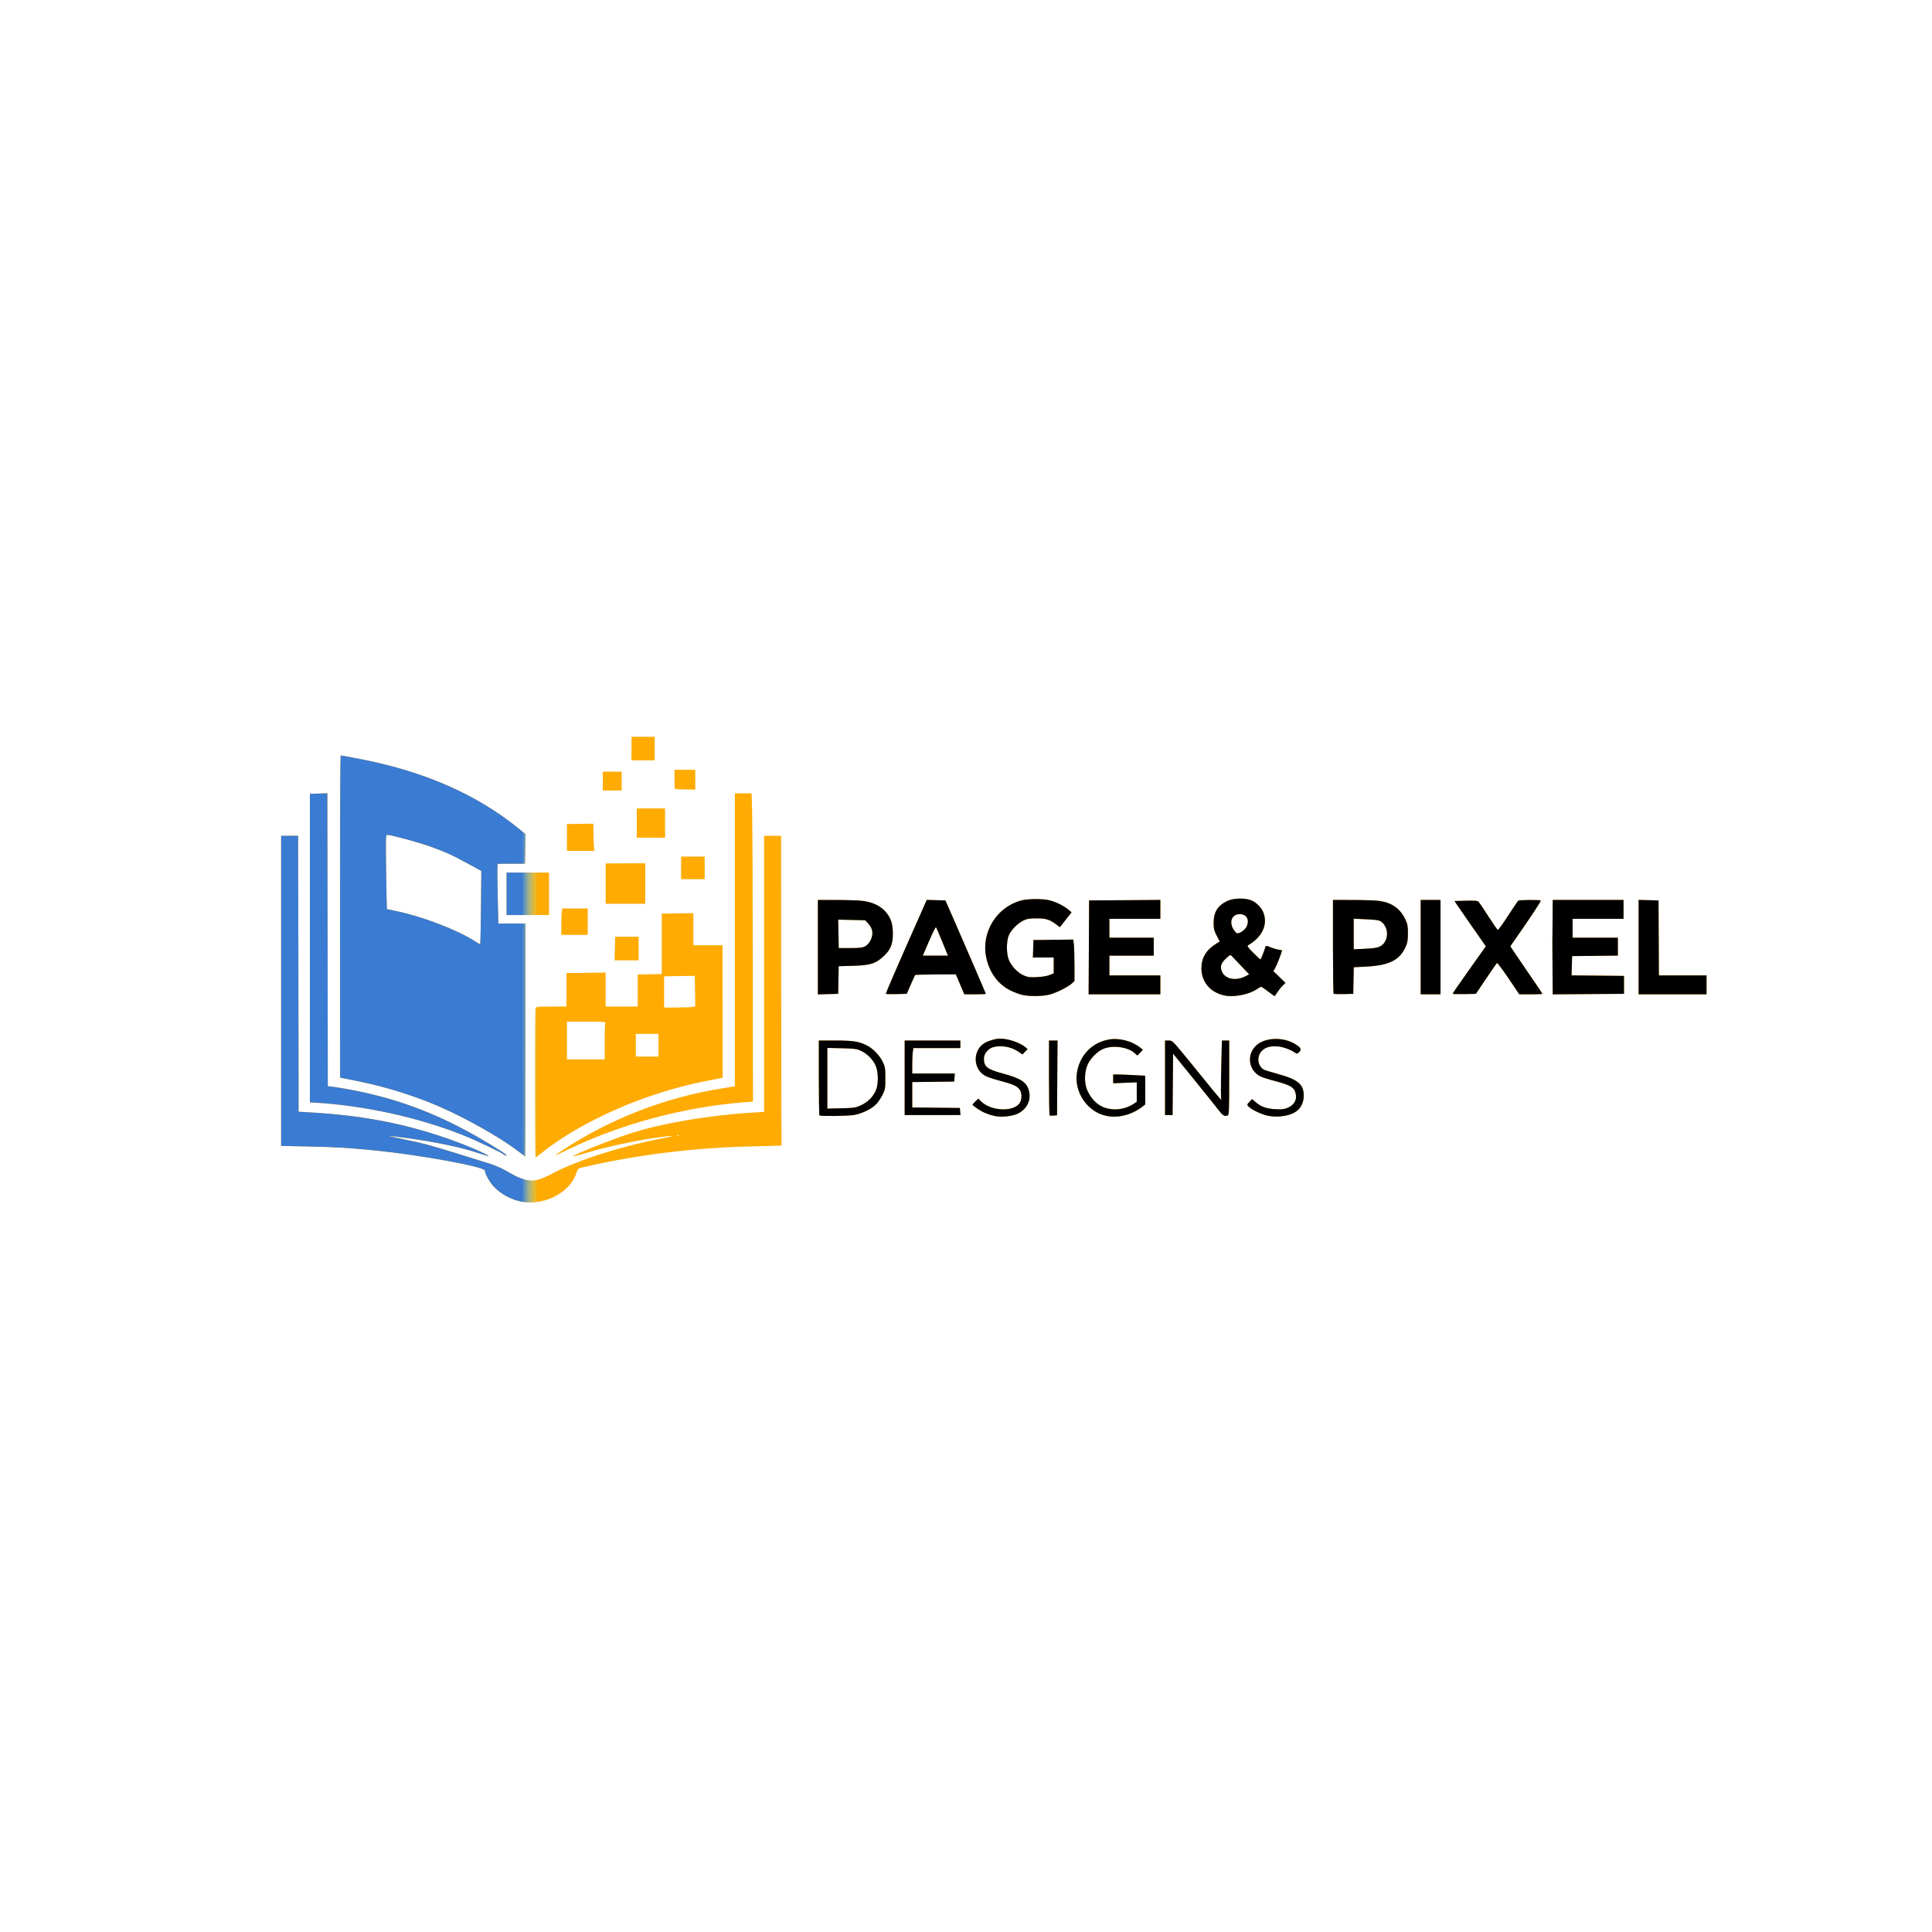 <?xml version="1.0" encoding="UTF-8" standalone="no"?>
<!-- Created with Inkscape (http://www.inkscape.org/) -->

<svg
   version="1.1"
   id="svg1"
   width="2048"
   height="2048"
   viewBox="0 0 2048 2048"
   sodipodi:docname="pageandpixellogo.svg"
   inkscape:version="1.3 (0e150ed6c4, 2023-07-21)"
   xmlns:inkscape="http://www.inkscape.org/namespaces/inkscape"
   xmlns:sodipodi="http://sodipodi.sourceforge.net/DTD/sodipodi-0.dtd"
   xmlns:xlink="http://www.w3.org/1999/xlink"
   xmlns="http://www.w3.org/2000/svg"
   xmlns:svg="http://www.w3.org/2000/svg">
  <defs
     id="defs1">
    <linearGradient
       id="linearGradient28"
       inkscape:collect="always">
      <stop
         style="stop-color:#ffab02;stop-opacity:1;"
         offset="0"
         id="stop29" />
      <stop
         style="stop-color:#e99c00;stop-opacity:0;"
         offset="1"
         id="stop30" />
    </linearGradient>
    <linearGradient
       id="linearGradient22"
       inkscape:collect="always">
      <stop
         style="stop-color:#000000;stop-opacity:0;"
         offset="0.365"
         id="stop24" />
      <stop
         style="stop-color:#000000;stop-opacity:1;"
         offset="0.365"
         id="stop23" />
    </linearGradient>
    <linearGradient
       id="linearGradient13"
       inkscape:collect="always">
      <stop
         style="stop-color:#3a7bd3;stop-opacity:1;"
         offset="0.169"
         id="stop14" />
      <stop
         style="stop-color:#8cfeff;stop-opacity:0;"
         offset="0.18"
         id="stop15" />
    </linearGradient>
    <linearGradient
       inkscape:collect="always"
       xlink:href="#linearGradient13"
       id="linearGradient15"
       x1="298"
       y1="1027.806"
       x2="1809"
       y2="1027.806"
       gradientUnits="userSpaceOnUse" />
    <linearGradient
       inkscape:collect="always"
       xlink:href="#linearGradient22"
       id="linearGradient24"
       x1="298"
       y1="1027.806"
       x2="1809"
       y2="1027.806"
       gradientUnits="userSpaceOnUse" />
    <radialGradient
       inkscape:collect="always"
       xlink:href="#linearGradient28"
       id="radialGradient30"
       cx="1053.5"
       cy="1027.806"
       fx="1053.5"
       fy="1027.806"
       r="755.5"
       gradientTransform="matrix(1,0,0,0.327,0,692.043)"
       gradientUnits="userSpaceOnUse" />
    <meshgradient
       inkscape:collect="always"
       id="meshgradient38"
       gradientUnits="userSpaceOnUse"
       x="298"
       y="781">
      <meshrow
         id="meshrow38">
        <meshpatch
           id="meshpatch38">
          <stop
             path="c 503.667,0  1007.33,0  1511,0"
             style="stop-color:#ffffff;stop-opacity:1"
             id="stop39" />
          <stop
             path="c 0,164.535  0,329.07  0,493.606"
             style="stop-color:#000000;stop-opacity:1"
             id="stop40" />
          <stop
             path="c -503.667,0  -1007.33,0  -1511,0"
             style="stop-color:#ffffff;stop-opacity:1"
             id="stop41" />
          <stop
             path="c 0,-164.535  0,-329.07  0,-493.606"
             style="stop-color:#000000;stop-opacity:1"
             id="stop42" />
        </meshpatch>
      </meshrow>
    </meshgradient>
  </defs>
  <sodipodi:namedview
     id="namedview1"
     pagecolor="#ffffff"
     bordercolor="#000000"
     borderopacity="0.25"
     inkscape:showpageshadow="2"
     inkscape:pageopacity="0.0"
     inkscape:pagecheckerboard="0"
     inkscape:deskcolor="#d1d1d1"
     inkscape:zoom="0.37939453"
     inkscape:cx="1024"
     inkscape:cy="1024"
     inkscape:window-width="1920"
     inkscape:window-height="991"
     inkscape:window-x="-9"
     inkscape:window-y="-9"
     inkscape:window-maximized="1"
     inkscape:current-layer="g24" />
  <g
     inkscape:groupmode="layer"
     inkscape:label="Image"
     id="g1"
     style="display:inline">
    <path
       style="display:inline;fill:#ffab02;fill-opacity:1"
       d="m 553.938,1273.989 c -11.286,-1.766 -23.099,-8.101 -30.912,-16.577 -4.136,-4.487 -8.997,-13.408 -9.016,-16.545 -0.024,-4.008 -68.029,-16.496 -116.01,-21.303 -28.566,-2.862 -41.329,-3.628 -70.75,-4.247 L 298,1214.701 V 1050.351 886 h 9 9 l 0.25,115.75 c 0.138,63.663 0.25,129.475 0.25,146.25 v 30.5 l 12.5,0.706 c 61.772,3.487 112.293,14.206 164.824,34.969 12.469,4.928 24.671,10.668 24.027,11.302 -0.193,0.19 -6.426,-1.667 -13.851,-4.126 -15.772,-5.224 -44.692,-11.227 -71.366,-14.814 -10.376,-1.395 -19.601,-2.513 -20.5,-2.484 -0.899,0.029 7.002,1.833 17.557,4.008 22.352,4.606 28.497,6.358 89.809,25.609 4.4,1.382 10.925,4.125 14.5,6.096 3.575,1.971 8.777,4.843 11.559,6.381 2.783,1.538 7.858,3.514 11.278,4.39 8.77,2.247 14.553,0.819 30.662,-7.573 26.149,-13.621 72.766,-28.353 115,-36.342 15.918,-3.011 12.007,-3.337 -7,-0.583 -22.308,3.232 -51.779,9.521 -70.069,14.952 -9.296,2.76 -17.298,4.886 -17.784,4.724 -2.128,-0.709 40.291,-17.704 60.337,-24.173 33.673,-10.867 84.506,-19.513 130.266,-22.157 l 11.75,-0.679 V 1032.353 886 h 9 9 l 0.062,134.75 c 0.034,74.112 0.147,147.99 0.25,164.173 l 0.188,29.423 -8.5,0.263 c -4.675,0.145 -18.175,0.519 -30,0.832 -56.913,1.506 -117.964,9.285 -171.924,21.907 -5.339,1.249 -5.452,1.351 -7.21,6.522 -6.846,20.141 -32.832,33.89 -56.928,30.119 z m 165.791,-70.594 c -0.332,-0.332 -1.195,-0.368 -1.917,-0.079 -0.798,0.319 -0.561,0.556 0.604,0.604 1.054,0.043 1.645,-0.193 1.312,-0.525 z M 567.23,1148.75 c -0.031,-43.038 0.16,-79.037 0.424,-80 0.432,-1.575 2.1,-1.75 16.663,-1.749 l 16.183,9e-4 V 1049.251 1031.5 l 20.75,-0.27 20.75,-0.27 V 1048.98 1067 h 17 17 v -16.97 -16.97 l 12.75,-0.28 12.75,-0.28 v -32 -32 l 16.75,-0.274 16.75,-0.274 V 984.976 1002 h 15.454 15.454 l 0.063,70.25 0.063,70.25 -17.208,3.345 c -29.253,5.686 -62.077,15.787 -89.825,27.64 -33.713,14.401 -62.395,30.814 -84.197,48.181 -3.683,2.934 -6.881,5.334 -7.107,5.334 -0.226,0 -0.436,-35.212 -0.467,-78.25 z M 641,1104.582 c 0,-10.13 0.273,-19.13 0.607,-20 0.541,-1.411 -1.62,-1.582 -20,-1.582 H 601 v 20 20 h 20 20 z M 698,1108 v -12 h -12 -12 v 12 12 h 12 12 z m 35.899,-40.63 3.149,-0.63 -0.274,-16.12 L 736.5,1034.5 l -10,0.068 c -5.5,0.037 -12.812,0.15 -16.25,0.25 L 704,1035 v 16.5 16.5 h 13.375 c 7.356,0 14.792,-0.283 16.524,-0.63 z M 548,1219.381 c -18.488,-14.062 -54.454,-34.273 -83.204,-46.757 C 439.122,1161.476 407.912,1151.797 379,1146.016 l -18.5,-3.699 -0.046,-154.909 c -0.025,-85.2 0.11,-162.032 0.3,-170.738 l 0.346,-15.83 4.2,0.652 c 2.31,0.359 10.95,1.992 19.2,3.63 66.6,13.222 121.487,37.509 165.293,73.143 l 7.293,5.932 -0.293,15.651 L 556.5,915.5 l -14.498,0.076 -14.498,0.076 -0.218,4.424 c -0.12,2.433 0.047,16.686 0.371,31.674 L 528.246,979 H 542.623 557 v 123.5 c 0,67.925 -0.113,123.466 -0.25,123.423 -0.138,-0.042 -4.075,-2.986 -8.75,-6.542 z m -38.144,-257.236 0.356,-38.851 -13.856,-7.598 c -16.978,-9.31 -23.204,-12.152 -39.856,-18.193 -12.111,-4.393 -41.723,-12.469 -45.809,-12.493 -1.71,-0.01 -1.793,1.536 -1.508,28.239 0.166,15.537 0.444,33.241 0.619,39.341 l 0.317,11.091 10.593,2.223 c 27.267,5.721 63.744,19.7 82.288,31.534 3.025,1.93 5.725,3.521 6,3.534 0.275,0.013 0.66,-17.459 0.856,-38.827 z M 534.45,1224.095 c -2.258,-2.151 -30.197,-15.436 -43.95,-20.898 -47.744,-18.961 -104.53,-31.348 -158,-34.464 l -4,-0.233 V 1005 841.5 l 9.247,-0.287 9.247,-0.287 0.253,155.287 L 347.5,1151.5 l 3.5,0.279 c 1.925,0.154 9.8,1.412 17.5,2.796 49.329,8.869 92.034,24.518 137,50.202 19.453,11.111 33.546,20.162 31.45,20.197 -0.853,0.014 -1.978,-0.381 -2.5,-0.879 z m 63.05,-5.638 c 50.992,-33.116 107.899,-55.087 167.49,-64.666 L 779,1151.539 V 996.269 841 h 8.862 8.862 l 0.563,18.75 c 0.31,10.312 0.639,83.822 0.73,163.355 l 0.167,144.605 -8.843,0.701 c -63.65,5.046 -129.283,22.488 -185.246,49.229 -8.472,4.048 -15.672,7.349 -16,7.336 -0.328,-0.013 3.903,-2.947 9.403,-6.519 z m 457,-35.433 c -7.102,-1.568 -12.882,-3.998 -18.25,-7.673 -2.888,-1.977 -5.25,-3.905 -5.25,-4.285 0,-0.38 1.352,-1.986 3.005,-3.57 l 3.005,-2.879 3.245,3.14 c 9.962,9.64 31.843,11.155 39.738,2.75 3.21,-3.417 3.798,-10.928 1.181,-15.088 -2.487,-3.954 -7.068,-6.087 -20.674,-9.628 -6.05,-1.574 -12.925,-3.793 -15.277,-4.93 -13.091,-6.327 -14.789,-25.288 -3.058,-34.15 3.902,-2.948 12.598,-5.712 17.967,-5.712 8.578,0 21.02,4.204 26.771,9.046 l 2.404,2.023 -2.728,2.848 -2.728,2.848 -4.892,-3.292 c -7.307,-4.917 -17.92,-6.722 -26.127,-4.442 -5.288,1.469 -9.832,6.995 -9.832,11.958 0,8.846 3.305,11.485 20.027,15.993 19.625,5.29 25.709,9.441 27.858,19.008 2.265,10.083 -2.924,19.631 -13.034,23.98 -5.753,2.475 -16.979,3.463 -23.352,2.056 z m 118.545,-0.116 c -20.422,-4.003 -34.928,-25.451 -31.348,-46.35 3.146,-18.367 16.053,-31.514 34.041,-34.672 10.615,-1.863 24.406,1.72 32.762,8.512 l 3,2.438 -2.905,3.049 -2.905,3.049 -3.253,-2.856 c -7.354,-6.456 -23.214,-8.429 -33.15,-4.122 -6.255,2.711 -13.504,10.108 -16.448,16.786 -3.21,7.28 -3.583,18.303 -0.863,25.511 2.965,7.858 8.595,14.658 15.036,18.16 9.934,5.402 24.152,4.572 34.24,-1.998 l 3.75,-2.442 v -10.332 -10.332 l -12.5,0.482 -12.5,0.481 v -4.635 -4.635 h 4.843 c 2.664,0 10.314,0.294 17,0.654 l 12.157,0.654 v 15.228 15.228 l -3.25,2.477 c -11.208,8.542 -25.178,12.124 -37.705,9.668 z m 170.217,-0.358 c -6.701,-1.524 -17.066,-6.57 -19.878,-9.676 -1.648,-1.821 -1.598,-2.042 1.1,-4.857 l 2.826,-2.95 3.544,3.111 c 5.715,5.018 11.621,7.137 21.241,7.62 7.122,0.358 9.389,0.081 13.223,-1.615 7.66,-3.388 10.416,-10.094 7.256,-17.656 -1.862,-4.457 -6.604,-6.827 -21.398,-10.694 -6.422,-1.679 -13.252,-3.859 -15.177,-4.845 -12.455,-6.382 -14.773,-22.726 -4.61,-32.515 9.255,-8.915 29.14,-9.596 42.005,-1.437 5.732,3.635 6.554,5.461 3.731,8.284 -1.807,1.807 -2.431,1.95 -3.889,0.891 -4.715,-3.427 -12.933,-6.496 -18.597,-6.946 -8.353,-0.663 -13.754,0.963 -17.548,5.284 -5.266,5.998 -3.81,15.855 2.87,19.43 0.993,0.532 6.92,2.357 13.17,4.057 22.775,6.192 28.869,11.143 28.869,23.454 0,6.084 -2.2,11.512 -6.165,15.211 -6.415,5.983 -20.701,8.548 -32.572,5.848 z m -474.596,-0.216 C 868.3,1181.967 868,1163.967 868,1142.333 V 1103 l 17.75,0.012 c 18.791,0.013 24.192,0.848 32.994,5.103 6.477,3.131 13.825,10.729 17.068,17.649 2.429,5.183 2.688,6.844 2.688,17.236 0,10.494 -0.238,11.984 -2.722,17.037 -1.497,3.046 -4.334,7.42 -6.304,9.722 -4.514,5.273 -15.667,10.839 -24.474,12.212 -7.23,1.127 -35.288,1.407 -36.333,0.362 z m 44.095,-10.737 c 7.072,-3.252 12.431,-8.58 15.565,-15.474 3.034,-6.672 2.946,-19.674 -0.181,-26.721 -2.813,-6.34 -9.091,-12.595 -15.646,-15.589 -4.358,-1.99 -6.957,-2.329 -20.25,-2.638 L 877,1110.821 v 32.181 32.181 l 14.75,-0.354 c 13.745,-0.33 15.177,-0.55 21.012,-3.234 z m 199.847,10.68 c -0.335,-0.335 -0.609,-18.309 -0.609,-39.942 V 1103 h 4.511 4.511 l -0.261,39.616 -0.262,39.616 -3.641,0.327 c -2.002,0.18 -3.915,0.052 -4.25,-0.283 z m 177.936,-7.031 c -3.275,-4.259 -15.2,-19.13 -26.5,-33.046 l -20.545,-25.302 -0.264,32.552 -0.264,32.552 H 1238.986 1235 v -39.5 -39.5 h 3.859 c 3.771,0 4.165,0.371 17.25,16.244 7.365,8.934 18.733,22.891 25.262,31.016 10.334,12.859 15.691,18.886 13.188,14.837 -0.412,-0.667 -0.42,-14.911 -0.018,-31.654 l 0.732,-30.442 h 3.863 3.863 v 39.393 c 0,34.999 -0.176,39.461 -1.582,40 -3.521,1.351 -5.173,0.265 -10.873,-7.149 z M 959,1142.5 V 1103 h 29.5 29.5 v 4 4 h -24.869 -24.869 l -0.62,3.75 c -0.341,2.062 -0.625,8.137 -0.631,13.5 L 967,1138 h 22.558 22.558 l -0.307,4.25 -0.307,4.25 -22.25,0.269 -22.25,0.269 v 13.464 13.464 l 25.25,0.267 25.25,0.267 0.31,3.75 0.31,3.75 H 988.56 959 Z m 125.568,-87.665 c -2.712,-0.518 -8.258,-2.479 -12.324,-4.357 -13.979,-6.459 -23.631,-19.46 -26.949,-36.298 -5.179,-26.29 11.523,-52.948 37.398,-59.687 7.245,-1.887 23.155,-1.907 30.176,-0.039 6.91,1.839 14.647,5.66 19.34,9.551 l 3.709,3.075 -6.204,7.893 -6.204,7.893 -3.005,-2.288 c -7.62,-5.801 -11.48,-7.071 -21.505,-7.074 -7.911,-0.002 -10.285,0.384 -14.195,2.31 -6.044,2.977 -12.55,9.476 -15.204,15.187 -3.004,6.465 -2.97,20.593 0.065,27.176 3.083,6.687 9.505,13.222 15.55,15.822 4.441,1.911 6.447,2.16 14.227,1.771 5.414,-0.271 10.766,-1.163 13.307,-2.22 l 4.25,-1.766 V 1023.391 1015 h -11.037 -11.038 l 0.288,-9.25 0.287,-9.25 21.108,-0.269 21.108,-0.269 0.633,5.269 c 0.348,2.898 0.637,12.789 0.642,21.979 l 0.01,16.71 -2.75,2.555 c -4.193,3.896 -17.217,10.306 -24.364,11.991 -7.039,1.659 -19.669,1.83 -27.318,0.369 z m 212.166,0.134 c -14.291,-3.58 -23.18,-14.497 -23.18,-28.468 0,-11.083 4.923,-19.357 15.486,-26.025 l 3.927,-2.479 -3.23,-6.248 c -2.806,-5.429 -3.227,-7.231 -3.211,-13.748 0.029,-11.453 4.556,-18.451 14.973,-23.147 6.382,-2.877 17.841,-3.147 24.555,-0.579 5.749,2.199 11.406,7.94 13.402,13.602 4.507,12.781 -1.689,25.639 -16.457,34.153 -1.194,0.688 -0.076,2.305 5.473,7.918 3.835,3.879 7.268,7.053 7.628,7.053 0.535,0 3.997,-8.702 5.463,-13.731 0.264,-0.906 1.579,-0.708 4.986,0.752 2.545,1.091 6.387,2.265 8.539,2.609 2.151,0.344 3.912,0.714 3.912,0.823 0,1.419 -5.514,15.754 -7.083,18.413 l -2.095,3.551 6.437,6.25 6.437,6.25 -2.829,2.71 c -2.357,2.258 -3.908,4.3 -8.553,11.262 -0.143,0.215 -3.257,-1.923 -6.919,-4.75 -3.662,-2.827 -7.029,-5.14 -7.482,-5.14 -0.453,0 -2.453,1.105 -4.443,2.456 -8.963,6.083 -25.453,9.088 -35.735,6.512 z m 23.193,-19.931 4.283,-2.185 -8.303,-8.676 c -4.566,-4.772 -9.067,-9.516 -10,-10.543 -1.642,-1.806 -1.848,-1.729 -6.277,2.353 -5.507,5.076 -6.64,9.085 -4.088,14.462 3.563,7.509 14.592,9.584 24.385,4.588 z m -0.488,-49.974 c 1.68,-1.754 2.927,-4.383 3.262,-6.875 0.728,-5.425 -2.741,-9.188 -8.468,-9.188 -9.005,0 -11.991,9.358 -5.647,17.695 2.189,2.877 2.715,3.096 5.282,2.201 1.568,-0.547 4.075,-2.272 5.571,-3.833 z M 867,1004.034 V 954 l 20.25,0.031 c 11.137,0.017 23.552,0.46 27.589,0.984 10.087,1.31 18.234,5.161 23.641,11.174 5.806,6.458 8.003,13.006 7.99,23.811 -0.014,10.997 -2.575,17.067 -10.105,23.949 -8.358,7.639 -13.814,9.31 -32.089,9.83 l -15.224,0.433 -0.276,14.644 -0.276,14.644 -10.75,0.284 -10.75,0.284 z m 50.016,-0.852 c 2.265,-1.182 4.311,-3.461 5.846,-6.512 3.188,-6.335 2.379,-12.344 -2.358,-17.517 L 917.159,975.5 902.829,975.179 888.5,974.858 888.8,989.929 889.1,1005 h 12.215 c 9.865,0 12.886,-0.35 15.7,-1.818 z M 939,1053.457 c 0,-0.748 12.536,-29.958 21.253,-49.519 3.538,-7.941 9.966,-22.44 14.284,-32.221 l 7.85,-17.783 9.899,0.283 9.899,0.283 8.981,20.5 c 13.528,30.878 33.835,78.014 33.835,78.538 0,0.254 -5.131,0.462 -11.403,0.462 h -11.403 l -4.474,-10.576 -4.474,-10.576 -21.327,0.113 c -11.73,0.062 -21.531,0.317 -21.782,0.568 -0.25,0.25 -2.373,4.846 -4.717,10.213 l -4.262,9.758 -11.08,0.283 C 943.986,1053.938 939,1053.792 939,1053.457 Z M 998.828,998.25 c -3.319,-8.113 -6.325,-15.049 -6.681,-15.413 -0.356,-0.365 -3.642,6.273 -7.304,14.75 L 978.186,1013 h 13.338 13.338 z m 155.413,6 0.259,-49.75 37.75,-0.262 37.75,-0.262 V 963.988 974 h -27 -27 v 10 10 h 23.5 23.5 v 9.5 9.5 h -23.5 -23.5 v 10.5 10.5 h 27 27 v 10 10 h -38.009 -38.009 z m 259.459,49.116 C 1413.315,1052.981 1413,1030.467 1413,1003.333 V 954 l 21.25,0.02 c 11.688,0.011 24.322,0.464 28.076,1.007 13.307,1.924 22.126,8.284 27.528,19.853 2.235,4.786 2.619,6.956 2.59,14.62 -0.029,7.509 -0.461,9.925 -2.609,14.587 -6.416,13.923 -17.467,19.33 -42.05,20.575 l -12.731,0.644 -0.277,14.097 -0.277,14.097 -10.051,0.283 c -5.528,0.155 -10.365,-0.032 -10.75,-0.417 z m 48.995,-50.021 c 9.523,-4.687 10.274,-19.926 1.305,-26.457 -1.995,-1.453 -5.177,-1.941 -15.75,-2.418 L 1435,973.872 v 16.211 16.211 l 11.972,-0.552 c 8.742,-0.403 12.984,-1.05 15.722,-2.397 z M 1506,1004 v -50 h 10.5 10.5 v 50 50 h -10.5 -10.5 z m 34,49.412 c 0,-0.732 5.891,-9.265 23.199,-33.603 l 11.87,-16.692 -14.884,-21.308 c -8.186,-11.72 -15.661,-22.519 -16.61,-23.998 l -1.726,-2.69 12.15,-0.31 c 9.824,-0.251 12.405,-0.023 13.483,1.19 0.733,0.825 5.364,7.78 10.292,15.455 4.927,7.675 9.403,14.103 9.946,14.284 0.543,0.181 5.422,-6.549 10.843,-14.955 5.421,-8.406 10.325,-15.615 10.897,-16.019 1.232,-0.87 22.941,-1.032 23.795,-0.178 0.553,0.553 -9.944,16.53 -25.43,38.709 l -6.84,9.797 6.838,10.203 c 3.761,5.612 11.415,16.844 17.008,24.96 5.594,8.116 10.171,14.979 10.171,15.25 0,0.271 -5.513,0.493 -12.252,0.493 h -12.252 l -11.442,-17.006 c -6.293,-9.354 -11.822,-16.626 -12.287,-16.161 -0.465,0.465 -5.665,8.005 -11.556,16.756 L 1564.5,1053.5 l -12.25,0.281 c -6.737,0.154 -12.25,-0.012 -12.25,-0.369 z m 105.761,-22.65 c -0.132,-12.794 -0.208,-27.087 -0.171,-31.762 0.037,-4.675 0.145,-16.712 0.239,-26.75 L 1646,954 h 37.5 37.5 v 10 10 h -27 -27 v 10 10 h 24 24 v 9.482 9.482 l -24.25,0.268 -24.25,0.268 -0.285,10.234 -0.285,10.234 27.785,0.266 27.785,0.266 v 9.5 9.5 l -37.75,0.262 -37.75,0.262 z M 1737,1003.966 v -50.034 l 10.55,0.284 10.55,0.284 0.201,39.745 0.201,39.745 h 25.25 25.25 v 10 10 h -36 -36 z M 651.807,1005.502 652.114,993 H 664.557 677 v 12.5 12.5 H 664.25 651.5 Z M 595,980.125 c 0,-5.981 0.281,-12.281 0.625,-14 L 596.25,963 H 609.625 623 v 14 14 H 609 595 Z M 537,947.5 V 925 H 559.5 582 V 947.5 970 H 559.5 537 Z m 105,-10.862 v -21.362 l 21,-0.103 21,-0.103 V 936.536 958 H 663 642 Z M 722,920 v -12 h 12.5 12.5 v 12 12 H 734.5 722 Z m -120.999,-32.25 10e-4,-14.25 13.999,-0.189 13.999,-0.189 0.07,9.189 c 0.038,5.054 0.273,11.552 0.522,14.439 L 630.044,902 H 615.522 601 Z M 675,872.5 V 857 h 15 15 V 872.5 888 H 690 675 Z M 639,828 v -10 h 10 10 v 10 10 h -10 -10 z m 76.535,8.201 C 715.241,835.907 715,831.242 715,825.833 V 816 h 11 11 v 10.484 10.484 l -10.465,-0.116 c -5.756,-0.064 -10.706,-0.356 -11,-0.65 z m -46.102,-42.698 0.067,-12.497 12.25,-0.003 L 694,781 v 12.5 12.5 h -12.317 -12.317 z"
       id="path1" />
  </g>
  <g
     inkscape:groupmode="layer"
     inkscape:label="Image copy"
     id="g7"
     style="display:inline;fill-opacity:1;fill:url(#linearGradient15)">
    <path
       style="display:inline;fill:url(#linearGradient15);fill-opacity:1"
       d="m 553.938,1273.989 c -11.286,-1.766 -23.099,-8.101 -30.912,-16.577 -4.136,-4.487 -8.997,-13.408 -9.016,-16.545 -0.024,-4.008 -68.029,-16.496 -116.01,-21.303 -28.566,-2.862 -41.329,-3.628 -70.75,-4.247 L 298,1214.701 V 1050.351 886 h 9 9 l 0.25,115.75 c 0.138,63.663 0.25,129.475 0.25,146.25 v 30.5 l 12.5,0.706 c 61.772,3.487 112.293,14.206 164.824,34.969 12.469,4.928 24.671,10.668 24.027,11.302 -0.193,0.19 -6.426,-1.667 -13.851,-4.126 -15.772,-5.224 -44.692,-11.227 -71.366,-14.814 -10.376,-1.395 -19.601,-2.513 -20.5,-2.484 -0.899,0.029 7.002,1.833 17.557,4.008 22.352,4.606 28.497,6.358 89.809,25.609 4.4,1.382 10.925,4.125 14.5,6.096 3.575,1.971 8.777,4.843 11.559,6.381 2.783,1.538 7.858,3.514 11.278,4.39 8.77,2.247 14.553,0.819 30.662,-7.573 26.149,-13.621 72.766,-28.353 115,-36.342 15.918,-3.011 12.007,-3.337 -7,-0.583 -22.308,3.232 -51.779,9.521 -70.069,14.952 -9.296,2.76 -17.298,4.886 -17.784,4.724 -2.128,-0.709 40.291,-17.704 60.337,-24.173 33.673,-10.867 84.506,-19.513 130.266,-22.157 l 11.75,-0.679 V 1032.353 886 h 9 9 l 0.062,134.75 c 0.034,74.112 0.147,147.99 0.25,164.173 l 0.188,29.423 -8.5,0.263 c -4.675,0.145 -18.175,0.519 -30,0.832 -56.913,1.506 -117.964,9.285 -171.924,21.907 -5.339,1.249 -5.452,1.351 -7.21,6.522 -6.846,20.141 -32.832,33.89 -56.928,30.119 z m 165.791,-70.594 c -0.332,-0.332 -1.195,-0.368 -1.917,-0.079 -0.798,0.319 -0.561,0.556 0.604,0.604 1.054,0.043 1.645,-0.193 1.312,-0.525 z M 567.23,1148.75 c -0.031,-43.038 0.16,-79.037 0.424,-80 0.432,-1.575 2.1,-1.75 16.663,-1.749 l 16.183,9e-4 V 1049.251 1031.5 l 20.75,-0.27 20.75,-0.27 V 1048.98 1067 h 17 17 v -16.97 -16.97 l 12.75,-0.28 12.75,-0.28 v -32 -32 l 16.75,-0.274 16.75,-0.274 V 984.976 1002 h 15.454 15.454 l 0.063,70.25 0.063,70.25 -17.208,3.345 c -29.253,5.686 -62.077,15.787 -89.825,27.64 -33.713,14.401 -62.395,30.814 -84.197,48.181 -3.683,2.934 -6.881,5.334 -7.107,5.334 -0.226,0 -0.436,-35.212 -0.467,-78.25 z M 641,1104.582 c 0,-10.13 0.273,-19.13 0.607,-20 0.541,-1.411 -1.62,-1.582 -20,-1.582 H 601 v 20 20 h 20 20 z M 698,1108 v -12 h -12 -12 v 12 12 h 12 12 z m 35.899,-40.63 3.149,-0.63 -0.274,-16.12 L 736.5,1034.5 l -10,0.068 c -5.5,0.037 -12.812,0.15 -16.25,0.25 L 704,1035 v 16.5 16.5 h 13.375 c 7.356,0 14.792,-0.283 16.524,-0.63 z M 548,1219.381 c -18.488,-14.062 -54.454,-34.273 -83.204,-46.757 C 439.122,1161.476 407.912,1151.797 379,1146.016 l -18.5,-3.699 -0.046,-154.909 c -0.025,-85.2 0.11,-162.032 0.3,-170.738 l 0.346,-15.83 4.2,0.652 c 2.31,0.359 10.95,1.992 19.2,3.63 66.6,13.222 121.487,37.509 165.293,73.143 l 7.293,5.932 -0.293,15.651 L 556.5,915.5 l -14.498,0.076 -14.498,0.076 -0.218,4.424 c -0.12,2.433 0.047,16.686 0.371,31.674 L 528.246,979 H 542.623 557 v 123.5 c 0,67.925 -0.113,123.466 -0.25,123.423 -0.138,-0.042 -4.075,-2.986 -8.75,-6.542 z m -38.144,-257.236 0.356,-38.851 -13.856,-7.598 c -16.978,-9.31 -23.204,-12.152 -39.856,-18.193 -12.111,-4.393 -41.723,-12.469 -45.809,-12.493 -1.71,-0.01 -1.793,1.536 -1.508,28.239 0.166,15.537 0.444,33.241 0.619,39.341 l 0.317,11.091 10.593,2.223 c 27.267,5.721 63.744,19.7 82.288,31.534 3.025,1.93 5.725,3.521 6,3.534 0.275,0.013 0.66,-17.459 0.856,-38.827 z M 534.45,1224.095 c -2.258,-2.151 -30.197,-15.436 -43.95,-20.898 -47.744,-18.961 -104.53,-31.348 -158,-34.464 l -4,-0.233 V 1005 841.5 l 9.247,-0.287 9.247,-0.287 0.253,155.287 L 347.5,1151.5 l 3.5,0.279 c 1.925,0.154 9.8,1.412 17.5,2.796 49.329,8.869 92.034,24.518 137,50.202 19.453,11.111 33.546,20.162 31.45,20.197 -0.853,0.014 -1.978,-0.381 -2.5,-0.879 z m 63.05,-5.638 c 50.992,-33.116 107.899,-55.087 167.49,-64.666 L 779,1151.539 V 996.269 841 h 8.862 8.862 l 0.563,18.75 c 0.31,10.312 0.639,83.822 0.73,163.355 l 0.167,144.605 -8.843,0.701 c -63.65,5.046 -129.283,22.488 -185.246,49.229 -8.472,4.048 -15.672,7.349 -16,7.336 -0.328,-0.013 3.903,-2.947 9.403,-6.519 z m 457,-35.433 c -7.102,-1.568 -12.882,-3.998 -18.25,-7.673 -2.888,-1.977 -5.25,-3.905 -5.25,-4.285 0,-0.38 1.352,-1.986 3.005,-3.57 l 3.005,-2.879 3.245,3.14 c 9.962,9.64 31.843,11.155 39.738,2.75 3.21,-3.417 3.798,-10.928 1.181,-15.088 -2.487,-3.954 -7.068,-6.087 -20.674,-9.628 -6.05,-1.574 -12.925,-3.793 -15.277,-4.93 -13.091,-6.327 -14.789,-25.288 -3.058,-34.15 3.902,-2.948 12.598,-5.712 17.967,-5.712 8.578,0 21.02,4.204 26.771,9.046 l 2.404,2.023 -2.728,2.848 -2.728,2.848 -4.892,-3.292 c -7.307,-4.917 -17.92,-6.722 -26.127,-4.442 -5.288,1.469 -9.832,6.995 -9.832,11.958 0,8.846 3.305,11.485 20.027,15.993 19.625,5.29 25.709,9.441 27.858,19.008 2.265,10.083 -2.924,19.631 -13.034,23.98 -5.753,2.475 -16.979,3.463 -23.352,2.056 z m 118.545,-0.116 c -20.422,-4.003 -34.928,-25.451 -31.348,-46.35 3.146,-18.367 16.053,-31.514 34.041,-34.672 10.615,-1.863 24.406,1.72 32.762,8.512 l 3,2.438 -2.905,3.049 -2.905,3.049 -3.253,-2.856 c -7.354,-6.456 -23.214,-8.429 -33.15,-4.122 -6.255,2.711 -13.504,10.108 -16.448,16.786 -3.21,7.28 -3.583,18.303 -0.863,25.511 2.965,7.858 8.595,14.658 15.036,18.16 9.934,5.402 24.152,4.572 34.24,-1.998 l 3.75,-2.442 v -10.332 -10.332 l -12.5,0.482 -12.5,0.481 v -4.635 -4.635 h 4.843 c 2.664,0 10.314,0.294 17,0.654 l 12.157,0.654 v 15.228 15.228 l -3.25,2.477 c -11.208,8.542 -25.178,12.124 -37.705,9.668 z m 170.217,-0.358 c -6.701,-1.524 -17.066,-6.57 -19.878,-9.676 -1.648,-1.821 -1.598,-2.042 1.1,-4.857 l 2.826,-2.95 3.544,3.111 c 5.715,5.018 11.621,7.137 21.241,7.62 7.122,0.358 9.389,0.081 13.223,-1.615 7.66,-3.388 10.416,-10.094 7.256,-17.656 -1.862,-4.457 -6.604,-6.827 -21.398,-10.694 -6.422,-1.679 -13.252,-3.859 -15.177,-4.845 -12.455,-6.382 -14.773,-22.726 -4.61,-32.515 9.255,-8.915 29.14,-9.596 42.005,-1.437 5.732,3.635 6.554,5.461 3.731,8.284 -1.807,1.807 -2.431,1.95 -3.889,0.891 -4.715,-3.427 -12.933,-6.496 -18.597,-6.946 -8.353,-0.663 -13.754,0.963 -17.548,5.284 -5.266,5.998 -3.81,15.855 2.87,19.43 0.993,0.532 6.92,2.357 13.17,4.057 22.775,6.192 28.869,11.143 28.869,23.454 0,6.084 -2.2,11.512 -6.165,15.211 -6.415,5.983 -20.701,8.548 -32.572,5.848 z m -474.596,-0.216 C 868.3,1181.967 868,1163.967 868,1142.333 V 1103 l 17.75,0.012 c 18.791,0.013 24.192,0.848 32.994,5.103 6.477,3.131 13.825,10.729 17.068,17.649 2.429,5.183 2.688,6.844 2.688,17.236 0,10.494 -0.238,11.984 -2.722,17.037 -1.497,3.046 -4.334,7.42 -6.304,9.722 -4.514,5.273 -15.667,10.839 -24.474,12.212 -7.23,1.127 -35.288,1.407 -36.333,0.362 z m 44.095,-10.737 c 7.072,-3.252 12.431,-8.58 15.565,-15.474 3.034,-6.672 2.946,-19.674 -0.181,-26.721 -2.813,-6.34 -9.091,-12.595 -15.646,-15.589 -4.358,-1.99 -6.957,-2.329 -20.25,-2.638 L 877,1110.821 v 32.181 32.181 l 14.75,-0.354 c 13.745,-0.33 15.177,-0.55 21.012,-3.234 z m 199.847,10.68 c -0.335,-0.335 -0.609,-18.309 -0.609,-39.942 V 1103 h 4.511 4.511 l -0.261,39.616 -0.262,39.616 -3.641,0.327 c -2.002,0.18 -3.915,0.052 -4.25,-0.283 z m 177.936,-7.031 c -3.275,-4.259 -15.2,-19.13 -26.5,-33.046 l -20.545,-25.302 -0.264,32.552 -0.264,32.552 H 1238.986 1235 v -39.5 -39.5 h 3.859 c 3.771,0 4.165,0.371 17.25,16.244 7.365,8.934 18.733,22.891 25.262,31.016 10.334,12.859 15.691,18.886 13.188,14.837 -0.412,-0.667 -0.42,-14.911 -0.018,-31.654 l 0.732,-30.442 h 3.863 3.863 v 39.393 c 0,34.999 -0.176,39.461 -1.582,40 -3.521,1.351 -5.173,0.265 -10.873,-7.149 z M 959,1142.5 V 1103 h 29.5 29.5 v 4 4 h -24.869 -24.869 l -0.62,3.75 c -0.341,2.062 -0.625,8.137 -0.631,13.5 L 967,1138 h 22.558 22.558 l -0.307,4.25 -0.307,4.25 -22.25,0.269 -22.25,0.269 v 13.464 13.464 l 25.25,0.267 25.25,0.267 0.31,3.75 0.31,3.75 H 988.56 959 Z m 125.568,-87.665 c -2.712,-0.518 -8.258,-2.479 -12.324,-4.357 -13.979,-6.459 -23.631,-19.46 -26.949,-36.298 -5.179,-26.29 11.523,-52.948 37.398,-59.687 7.245,-1.887 23.155,-1.907 30.176,-0.039 6.91,1.839 14.647,5.66 19.34,9.551 l 3.709,3.075 -6.204,7.893 -6.204,7.893 -3.005,-2.288 c -7.62,-5.801 -11.48,-7.071 -21.505,-7.074 -7.911,-0.002 -10.285,0.384 -14.195,2.31 -6.044,2.977 -12.55,9.476 -15.204,15.187 -3.004,6.465 -2.97,20.593 0.065,27.176 3.083,6.687 9.505,13.222 15.55,15.822 4.441,1.911 6.447,2.16 14.227,1.771 5.414,-0.271 10.766,-1.163 13.307,-2.22 l 4.25,-1.766 V 1023.391 1015 h -11.037 -11.038 l 0.288,-9.25 0.287,-9.25 21.108,-0.269 21.108,-0.269 0.633,5.269 c 0.348,2.898 0.637,12.789 0.642,21.979 l 0.01,16.71 -2.75,2.555 c -4.193,3.896 -17.217,10.306 -24.364,11.991 -7.039,1.659 -19.669,1.83 -27.318,0.369 z m 212.166,0.134 c -14.291,-3.58 -23.18,-14.497 -23.18,-28.468 0,-11.083 4.923,-19.357 15.486,-26.025 l 3.927,-2.479 -3.23,-6.248 c -2.806,-5.429 -3.227,-7.231 -3.211,-13.748 0.029,-11.453 4.556,-18.451 14.973,-23.147 6.382,-2.877 17.841,-3.147 24.555,-0.579 5.749,2.199 11.406,7.94 13.402,13.602 4.507,12.781 -1.689,25.639 -16.457,34.153 -1.194,0.688 -0.076,2.305 5.473,7.918 3.835,3.879 7.268,7.053 7.628,7.053 0.535,0 3.997,-8.702 5.463,-13.731 0.264,-0.906 1.579,-0.708 4.986,0.752 2.545,1.091 6.387,2.265 8.539,2.609 2.151,0.344 3.912,0.714 3.912,0.823 0,1.419 -5.514,15.754 -7.083,18.413 l -2.095,3.551 6.437,6.25 6.437,6.25 -2.829,2.71 c -2.357,2.258 -3.908,4.3 -8.553,11.262 -0.143,0.215 -3.257,-1.923 -6.919,-4.75 -3.662,-2.827 -7.029,-5.14 -7.482,-5.14 -0.453,0 -2.453,1.105 -4.443,2.456 -8.963,6.083 -25.453,9.088 -35.735,6.512 z m 23.193,-19.931 4.283,-2.185 -8.303,-8.676 c -4.566,-4.772 -9.067,-9.516 -10,-10.543 -1.642,-1.806 -1.848,-1.729 -6.277,2.353 -5.507,5.076 -6.64,9.085 -4.088,14.462 3.563,7.509 14.592,9.584 24.385,4.588 z m -0.488,-49.974 c 1.68,-1.754 2.927,-4.383 3.262,-6.875 0.728,-5.425 -2.741,-9.188 -8.468,-9.188 -9.005,0 -11.991,9.358 -5.647,17.695 2.189,2.877 2.715,3.096 5.282,2.201 1.568,-0.547 4.075,-2.272 5.571,-3.833 z M 867,1004.034 V 954 l 20.25,0.031 c 11.137,0.017 23.552,0.46 27.589,0.984 10.087,1.31 18.234,5.161 23.641,11.174 5.806,6.458 8.003,13.006 7.99,23.811 -0.014,10.997 -2.575,17.067 -10.105,23.949 -8.358,7.639 -13.814,9.31 -32.089,9.83 l -15.224,0.433 -0.276,14.644 -0.276,14.644 -10.75,0.284 -10.75,0.284 z m 50.016,-0.852 c 2.265,-1.182 4.311,-3.461 5.846,-6.512 3.188,-6.335 2.379,-12.344 -2.358,-17.517 L 917.159,975.5 902.829,975.179 888.5,974.858 888.8,989.929 889.1,1005 h 12.215 c 9.865,0 12.886,-0.35 15.7,-1.818 z M 939,1053.457 c 0,-0.748 12.536,-29.958 21.253,-49.519 3.538,-7.941 9.966,-22.44 14.284,-32.221 l 7.85,-17.783 9.899,0.283 9.899,0.283 8.981,20.5 c 13.528,30.878 33.835,78.014 33.835,78.538 0,0.254 -5.131,0.462 -11.403,0.462 h -11.403 l -4.474,-10.576 -4.474,-10.576 -21.327,0.113 c -11.73,0.062 -21.531,0.317 -21.782,0.568 -0.25,0.25 -2.373,4.846 -4.717,10.213 l -4.262,9.758 -11.08,0.283 C 943.986,1053.938 939,1053.792 939,1053.457 Z M 998.828,998.25 c -3.319,-8.113 -6.325,-15.049 -6.681,-15.413 -0.356,-0.365 -3.642,6.273 -7.304,14.75 L 978.186,1013 h 13.338 13.338 z m 155.413,6 0.259,-49.75 37.75,-0.262 37.75,-0.262 V 963.988 974 h -27 -27 v 10 10 h 23.5 23.5 v 9.5 9.5 h -23.5 -23.5 v 10.5 10.5 h 27 27 v 10 10 h -38.009 -38.009 z m 259.459,49.116 C 1413.315,1052.981 1413,1030.467 1413,1003.333 V 954 l 21.25,0.02 c 11.688,0.011 24.322,0.464 28.076,1.007 13.307,1.924 22.126,8.284 27.528,19.853 2.235,4.786 2.619,6.956 2.59,14.62 -0.029,7.509 -0.461,9.925 -2.609,14.587 -6.416,13.923 -17.467,19.33 -42.05,20.575 l -12.731,0.644 -0.277,14.097 -0.277,14.097 -10.051,0.283 c -5.528,0.155 -10.365,-0.032 -10.75,-0.417 z m 48.995,-50.021 c 9.523,-4.687 10.274,-19.926 1.305,-26.457 -1.995,-1.453 -5.177,-1.941 -15.75,-2.418 L 1435,973.872 v 16.211 16.211 l 11.972,-0.552 c 8.742,-0.403 12.984,-1.05 15.722,-2.397 z M 1506,1004 v -50 h 10.5 10.5 v 50 50 h -10.5 -10.5 z m 34,49.412 c 0,-0.732 5.891,-9.265 23.199,-33.603 l 11.87,-16.692 -14.884,-21.308 c -8.186,-11.72 -15.661,-22.519 -16.61,-23.998 l -1.726,-2.69 12.15,-0.31 c 9.824,-0.251 12.405,-0.023 13.483,1.19 0.733,0.825 5.364,7.78 10.292,15.455 4.927,7.675 9.403,14.103 9.946,14.284 0.543,0.181 5.422,-6.549 10.843,-14.955 5.421,-8.406 10.325,-15.615 10.897,-16.019 1.232,-0.87 22.941,-1.032 23.795,-0.178 0.553,0.553 -9.944,16.53 -25.43,38.709 l -6.84,9.797 6.838,10.203 c 3.761,5.612 11.415,16.844 17.008,24.96 5.594,8.116 10.171,14.979 10.171,15.25 0,0.271 -5.513,0.493 -12.252,0.493 h -12.252 l -11.442,-17.006 c -6.293,-9.354 -11.822,-16.626 -12.287,-16.161 -0.465,0.465 -5.665,8.005 -11.556,16.756 L 1564.5,1053.5 l -12.25,0.281 c -6.737,0.154 -12.25,-0.012 -12.25,-0.369 z m 105.761,-22.65 c -0.132,-12.794 -0.208,-27.087 -0.171,-31.762 0.037,-4.675 0.145,-16.712 0.239,-26.75 L 1646,954 h 37.5 37.5 v 10 10 h -27 -27 v 10 10 h 24 24 v 9.482 9.482 l -24.25,0.268 -24.25,0.268 -0.285,10.234 -0.285,10.234 27.785,0.266 27.785,0.266 v 9.5 9.5 l -37.75,0.262 -37.75,0.262 z M 1737,1003.966 v -50.034 l 10.55,0.284 10.55,0.284 0.201,39.745 0.201,39.745 h 25.25 25.25 v 10 10 h -36 -36 z M 651.807,1005.502 652.114,993 H 664.557 677 v 12.5 12.5 H 664.25 651.5 Z M 595,980.125 c 0,-5.981 0.281,-12.281 0.625,-14 L 596.25,963 H 609.625 623 v 14 14 H 609 595 Z M 537,947.5 V 925 H 559.5 582 V 947.5 970 H 559.5 537 Z m 105,-10.862 v -21.362 l 21,-0.103 21,-0.103 V 936.536 958 H 663 642 Z M 722,920 v -12 h 12.5 12.5 v 12 12 H 734.5 722 Z m -120.999,-32.25 10e-4,-14.25 13.999,-0.189 13.999,-0.189 0.07,9.189 c 0.038,5.054 0.273,11.552 0.522,14.439 L 630.044,902 H 615.522 601 Z M 675,872.5 V 857 h 15 15 V 872.5 888 H 690 675 Z M 639,828 v -10 h 10 10 v 10 10 h -10 -10 z m 76.535,8.201 C 715.241,835.907 715,831.242 715,825.833 V 816 h 11 11 v 10.484 10.484 l -10.465,-0.116 c -5.756,-0.064 -10.706,-0.356 -11,-0.65 z m -46.102,-42.698 0.067,-12.497 12.25,-0.003 L 694,781 v 12.5 12.5 h -12.317 -12.317 z"
       id="path7" />
  </g>
  <g
     inkscape:groupmode="layer"
     inkscape:label="Image copy"
     id="g15"
     style="display:inline;fill-opacity:1;fill:url(#linearGradient24)">
    <path
       style="display:inline;fill:url(#linearGradient24);fill-opacity:1"
       d="m 553.938,1273.989 c -11.286,-1.766 -23.099,-8.101 -30.912,-16.577 -4.136,-4.487 -8.997,-13.408 -9.016,-16.545 -0.024,-4.008 -68.029,-16.496 -116.01,-21.303 -28.566,-2.862 -41.329,-3.628 -70.75,-4.247 L 298,1214.701 V 1050.351 886 h 9 9 l 0.25,115.75 c 0.138,63.663 0.25,129.475 0.25,146.25 v 30.5 l 12.5,0.706 c 61.772,3.487 112.293,14.206 164.824,34.969 12.469,4.928 24.671,10.668 24.027,11.302 -0.193,0.19 -6.426,-1.667 -13.851,-4.126 -15.772,-5.224 -44.692,-11.227 -71.366,-14.814 -10.376,-1.395 -19.601,-2.513 -20.5,-2.484 -0.899,0.029 7.002,1.833 17.557,4.008 22.352,4.606 28.497,6.358 89.809,25.609 4.4,1.382 10.925,4.125 14.5,6.096 3.575,1.971 8.777,4.843 11.559,6.381 2.783,1.538 7.858,3.514 11.278,4.39 8.77,2.247 14.553,0.819 30.662,-7.573 26.149,-13.621 72.766,-28.353 115,-36.342 15.918,-3.011 12.007,-3.337 -7,-0.583 -22.308,3.232 -51.779,9.521 -70.069,14.952 -9.296,2.76 -17.298,4.886 -17.784,4.724 -2.128,-0.709 40.291,-17.704 60.337,-24.173 33.673,-10.867 84.506,-19.513 130.266,-22.157 l 11.75,-0.679 V 1032.353 886 h 9 9 l 0.062,134.75 c 0.034,74.112 0.147,147.99 0.25,164.173 l 0.188,29.423 -8.5,0.263 c -4.675,0.145 -18.175,0.519 -30,0.832 -56.913,1.506 -117.964,9.285 -171.924,21.907 -5.339,1.249 -5.452,1.351 -7.21,6.522 -6.846,20.141 -32.832,33.89 -56.928,30.119 z m 165.791,-70.594 c -0.332,-0.332 -1.195,-0.368 -1.917,-0.079 -0.798,0.319 -0.561,0.556 0.604,0.604 1.054,0.043 1.645,-0.193 1.312,-0.525 z M 567.23,1148.75 c -0.031,-43.038 0.16,-79.037 0.424,-80 0.432,-1.575 2.1,-1.75 16.663,-1.749 l 16.183,9e-4 V 1049.251 1031.5 l 20.75,-0.27 20.75,-0.27 V 1048.98 1067 h 17 17 v -16.97 -16.97 l 12.75,-0.28 12.75,-0.28 v -32 -32 l 16.75,-0.274 16.75,-0.274 V 984.976 1002 h 15.454 15.454 l 0.063,70.25 0.063,70.25 -17.208,3.345 c -29.253,5.686 -62.077,15.787 -89.825,27.64 -33.713,14.401 -62.395,30.814 -84.197,48.181 -3.683,2.934 -6.881,5.334 -7.107,5.334 -0.226,0 -0.436,-35.212 -0.467,-78.25 z M 641,1104.582 c 0,-10.13 0.273,-19.13 0.607,-20 0.541,-1.411 -1.62,-1.582 -20,-1.582 H 601 v 20 20 h 20 20 z M 698,1108 v -12 h -12 -12 v 12 12 h 12 12 z m 35.899,-40.63 3.149,-0.63 -0.274,-16.12 L 736.5,1034.5 l -10,0.068 c -5.5,0.037 -12.812,0.15 -16.25,0.25 L 704,1035 v 16.5 16.5 h 13.375 c 7.356,0 14.792,-0.283 16.524,-0.63 z M 548,1219.381 c -18.488,-14.062 -54.454,-34.273 -83.204,-46.757 C 439.122,1161.476 407.912,1151.797 379,1146.016 l -18.5,-3.699 -0.046,-154.909 c -0.025,-85.2 0.11,-162.032 0.3,-170.738 l 0.346,-15.83 4.2,0.652 c 2.31,0.359 10.95,1.992 19.2,3.63 66.6,13.222 121.487,37.509 165.293,73.143 l 7.293,5.932 -0.293,15.651 L 556.5,915.5 l -14.498,0.076 -14.498,0.076 -0.218,4.424 c -0.12,2.433 0.047,16.686 0.371,31.674 L 528.246,979 H 542.623 557 v 123.5 c 0,67.925 -0.113,123.466 -0.25,123.423 -0.138,-0.042 -4.075,-2.986 -8.75,-6.542 z m -38.144,-257.236 0.356,-38.851 -13.856,-7.598 c -16.978,-9.31 -23.204,-12.152 -39.856,-18.193 -12.111,-4.393 -41.723,-12.469 -45.809,-12.493 -1.71,-0.01 -1.793,1.536 -1.508,28.239 0.166,15.537 0.444,33.241 0.619,39.341 l 0.317,11.091 10.593,2.223 c 27.267,5.721 63.744,19.7 82.288,31.534 3.025,1.93 5.725,3.521 6,3.534 0.275,0.013 0.66,-17.459 0.856,-38.827 z M 534.45,1224.095 c -2.258,-2.151 -30.197,-15.436 -43.95,-20.898 -47.744,-18.961 -104.53,-31.348 -158,-34.464 l -4,-0.233 V 1005 841.5 l 9.247,-0.287 9.247,-0.287 0.253,155.287 L 347.5,1151.5 l 3.5,0.279 c 1.925,0.154 9.8,1.412 17.5,2.796 49.329,8.869 92.034,24.518 137,50.202 19.453,11.111 33.546,20.162 31.45,20.197 -0.853,0.014 -1.978,-0.381 -2.5,-0.879 z m 63.05,-5.638 c 50.992,-33.116 107.899,-55.087 167.49,-64.666 L 779,1151.539 V 996.269 841 h 8.862 8.862 l 0.563,18.75 c 0.31,10.312 0.639,83.822 0.73,163.355 l 0.167,144.605 -8.843,0.701 c -63.65,5.046 -129.283,22.488 -185.246,49.229 -8.472,4.048 -15.672,7.349 -16,7.336 -0.328,-0.013 3.903,-2.947 9.403,-6.519 z m 457,-35.433 c -7.102,-1.568 -12.882,-3.998 -18.25,-7.673 -2.888,-1.977 -5.25,-3.905 -5.25,-4.285 0,-0.38 1.352,-1.986 3.005,-3.57 l 3.005,-2.879 3.245,3.14 c 9.962,9.64 31.843,11.155 39.738,2.75 3.21,-3.417 3.798,-10.928 1.181,-15.088 -2.487,-3.954 -7.068,-6.087 -20.674,-9.628 -6.05,-1.574 -12.925,-3.793 -15.277,-4.93 -13.091,-6.327 -14.789,-25.288 -3.058,-34.15 3.902,-2.948 12.598,-5.712 17.967,-5.712 8.578,0 21.02,4.204 26.771,9.046 l 2.404,2.023 -2.728,2.848 -2.728,2.848 -4.892,-3.292 c -7.307,-4.917 -17.92,-6.722 -26.127,-4.442 -5.288,1.469 -9.832,6.995 -9.832,11.958 0,8.846 3.305,11.485 20.027,15.993 19.625,5.29 25.709,9.441 27.858,19.008 2.265,10.083 -2.924,19.631 -13.034,23.98 -5.753,2.475 -16.979,3.463 -23.352,2.056 z m 118.545,-0.116 c -20.422,-4.003 -34.928,-25.451 -31.348,-46.35 3.146,-18.367 16.053,-31.514 34.041,-34.672 10.615,-1.863 24.406,1.72 32.762,8.512 l 3,2.438 -2.905,3.049 -2.905,3.049 -3.253,-2.856 c -7.354,-6.456 -23.214,-8.429 -33.15,-4.122 -6.255,2.711 -13.504,10.108 -16.448,16.786 -3.21,7.28 -3.583,18.303 -0.863,25.511 2.965,7.858 8.595,14.658 15.036,18.16 9.934,5.402 24.152,4.572 34.24,-1.998 l 3.75,-2.442 v -10.332 -10.332 l -12.5,0.482 -12.5,0.481 v -4.635 -4.635 h 4.843 c 2.664,0 10.314,0.294 17,0.654 l 12.157,0.654 v 15.228 15.228 l -3.25,2.477 c -11.208,8.542 -25.178,12.124 -37.705,9.668 z m 170.217,-0.358 c -6.701,-1.524 -17.066,-6.57 -19.878,-9.676 -1.648,-1.821 -1.598,-2.042 1.1,-4.857 l 2.826,-2.95 3.544,3.111 c 5.715,5.018 11.621,7.137 21.241,7.62 7.122,0.358 9.389,0.081 13.223,-1.615 7.66,-3.388 10.416,-10.094 7.256,-17.656 -1.862,-4.457 -6.604,-6.827 -21.398,-10.694 -6.422,-1.679 -13.252,-3.859 -15.177,-4.845 -12.455,-6.382 -14.773,-22.726 -4.61,-32.515 9.255,-8.915 29.14,-9.596 42.005,-1.437 5.732,3.635 6.554,5.461 3.731,8.284 -1.807,1.807 -2.431,1.95 -3.889,0.891 -4.715,-3.427 -12.933,-6.496 -18.597,-6.946 -8.353,-0.663 -13.754,0.963 -17.548,5.284 -5.266,5.998 -3.81,15.855 2.87,19.43 0.993,0.532 6.92,2.357 13.17,4.057 22.775,6.192 28.869,11.143 28.869,23.454 0,6.084 -2.2,11.512 -6.165,15.211 -6.415,5.983 -20.701,8.548 -32.572,5.848 z m -474.596,-0.216 C 868.3,1181.967 868,1163.967 868,1142.333 V 1103 l 17.75,0.012 c 18.791,0.013 24.192,0.848 32.994,5.103 6.477,3.131 13.825,10.729 17.068,17.649 2.429,5.183 2.688,6.844 2.688,17.236 0,10.494 -0.238,11.984 -2.722,17.037 -1.497,3.046 -4.334,7.42 -6.304,9.722 -4.514,5.273 -15.667,10.839 -24.474,12.212 -7.23,1.127 -35.288,1.407 -36.333,0.362 z m 44.095,-10.737 c 7.072,-3.252 12.431,-8.58 15.565,-15.474 3.034,-6.672 2.946,-19.674 -0.181,-26.721 -2.813,-6.34 -9.091,-12.595 -15.646,-15.589 -4.358,-1.99 -6.957,-2.329 -20.25,-2.638 L 877,1110.821 v 32.181 32.181 l 14.75,-0.354 c 13.745,-0.33 15.177,-0.55 21.012,-3.234 z m 199.847,10.68 c -0.335,-0.335 -0.609,-18.309 -0.609,-39.942 V 1103 h 4.511 4.511 l -0.261,39.616 -0.262,39.616 -3.641,0.327 c -2.002,0.18 -3.915,0.052 -4.25,-0.283 z m 177.936,-7.031 c -3.275,-4.259 -15.2,-19.13 -26.5,-33.046 l -20.545,-25.302 -0.264,32.552 -0.264,32.552 H 1238.986 1235 v -39.5 -39.5 h 3.859 c 3.771,0 4.165,0.371 17.25,16.244 7.365,8.934 18.733,22.891 25.262,31.016 10.334,12.859 15.691,18.886 13.188,14.837 -0.412,-0.667 -0.42,-14.911 -0.018,-31.654 l 0.732,-30.442 h 3.863 3.863 v 39.393 c 0,34.999 -0.176,39.461 -1.582,40 -3.521,1.351 -5.173,0.265 -10.873,-7.149 z M 959,1142.5 V 1103 h 29.5 29.5 v 4 4 h -24.869 -24.869 l -0.62,3.75 c -0.341,2.062 -0.625,8.137 -0.631,13.5 L 967,1138 h 22.558 22.558 l -0.307,4.25 -0.307,4.25 -22.25,0.269 -22.25,0.269 v 13.464 13.464 l 25.25,0.267 25.25,0.267 0.31,3.75 0.31,3.75 H 988.56 959 Z m 125.568,-87.665 c -2.712,-0.518 -8.258,-2.479 -12.324,-4.357 -13.979,-6.459 -23.631,-19.46 -26.949,-36.298 -5.179,-26.29 11.523,-52.948 37.398,-59.687 7.245,-1.887 23.155,-1.907 30.176,-0.039 6.91,1.839 14.647,5.66 19.34,9.551 l 3.709,3.075 -6.204,7.893 -6.204,7.893 -3.005,-2.288 c -7.62,-5.801 -11.48,-7.071 -21.505,-7.074 -7.911,-0.002 -10.285,0.384 -14.195,2.31 -6.044,2.977 -12.55,9.476 -15.204,15.187 -3.004,6.465 -2.97,20.593 0.065,27.176 3.083,6.687 9.505,13.222 15.55,15.822 4.441,1.911 6.447,2.16 14.227,1.771 5.414,-0.271 10.766,-1.163 13.307,-2.22 l 4.25,-1.766 V 1023.391 1015 h -11.037 -11.038 l 0.288,-9.25 0.287,-9.25 21.108,-0.269 21.108,-0.269 0.633,5.269 c 0.348,2.898 0.637,12.789 0.642,21.979 l 0.01,16.71 -2.75,2.555 c -4.193,3.896 -17.217,10.306 -24.364,11.991 -7.039,1.659 -19.669,1.83 -27.318,0.369 z m 212.166,0.134 c -14.291,-3.58 -23.18,-14.497 -23.18,-28.468 0,-11.083 4.923,-19.357 15.486,-26.025 l 3.927,-2.479 -3.23,-6.248 c -2.806,-5.429 -3.227,-7.231 -3.211,-13.748 0.029,-11.453 4.556,-18.451 14.973,-23.147 6.382,-2.877 17.841,-3.147 24.555,-0.579 5.749,2.199 11.406,7.94 13.402,13.602 4.507,12.781 -1.689,25.639 -16.457,34.153 -1.194,0.688 -0.076,2.305 5.473,7.918 3.835,3.879 7.268,7.053 7.628,7.053 0.535,0 3.997,-8.702 5.463,-13.731 0.264,-0.906 1.579,-0.708 4.986,0.752 2.545,1.091 6.387,2.265 8.539,2.609 2.151,0.344 3.912,0.714 3.912,0.823 0,1.419 -5.514,15.754 -7.083,18.413 l -2.095,3.551 6.437,6.25 6.437,6.25 -2.829,2.71 c -2.357,2.258 -3.908,4.3 -8.553,11.262 -0.143,0.215 -3.257,-1.923 -6.919,-4.75 -3.662,-2.827 -7.029,-5.14 -7.482,-5.14 -0.453,0 -2.453,1.105 -4.443,2.456 -8.963,6.083 -25.453,9.088 -35.735,6.512 z m 23.193,-19.931 4.283,-2.185 -8.303,-8.676 c -4.566,-4.772 -9.067,-9.516 -10,-10.543 -1.642,-1.806 -1.848,-1.729 -6.277,2.353 -5.507,5.076 -6.64,9.085 -4.088,14.462 3.563,7.509 14.592,9.584 24.385,4.588 z m -0.488,-49.974 c 1.68,-1.754 2.927,-4.383 3.262,-6.875 0.728,-5.425 -2.741,-9.188 -8.468,-9.188 -9.005,0 -11.991,9.358 -5.647,17.695 2.189,2.877 2.715,3.096 5.282,2.201 1.568,-0.547 4.075,-2.272 5.571,-3.833 z M 867,1004.034 V 954 l 20.25,0.031 c 11.137,0.017 23.552,0.46 27.589,0.984 10.087,1.31 18.234,5.161 23.641,11.174 5.806,6.458 8.003,13.006 7.99,23.811 -0.014,10.997 -2.575,17.067 -10.105,23.949 -8.358,7.639 -13.814,9.31 -32.089,9.83 l -15.224,0.433 -0.276,14.644 -0.276,14.644 -10.75,0.284 -10.75,0.284 z m 50.016,-0.852 c 2.265,-1.182 4.311,-3.461 5.846,-6.512 3.188,-6.335 2.379,-12.344 -2.358,-17.517 L 917.159,975.5 902.829,975.179 888.5,974.858 888.8,989.929 889.1,1005 h 12.215 c 9.865,0 12.886,-0.35 15.7,-1.818 z M 939,1053.457 c 0,-0.748 12.536,-29.958 21.253,-49.519 3.538,-7.941 9.966,-22.44 14.284,-32.221 l 7.85,-17.783 9.899,0.283 9.899,0.283 8.981,20.5 c 13.528,30.878 33.835,78.014 33.835,78.538 0,0.254 -5.131,0.462 -11.403,0.462 h -11.403 l -4.474,-10.576 -4.474,-10.576 -21.327,0.113 c -11.73,0.062 -21.531,0.317 -21.782,0.568 -0.25,0.25 -2.373,4.846 -4.717,10.213 l -4.262,9.758 -11.08,0.283 C 943.986,1053.938 939,1053.792 939,1053.457 Z M 998.828,998.25 c -3.319,-8.113 -6.325,-15.049 -6.681,-15.413 -0.356,-0.365 -3.642,6.273 -7.304,14.75 L 978.186,1013 h 13.338 13.338 z m 155.413,6 0.259,-49.75 37.75,-0.262 37.75,-0.262 V 963.988 974 h -27 -27 v 10 10 h 23.5 23.5 v 9.5 9.5 h -23.5 -23.5 v 10.5 10.5 h 27 27 v 10 10 h -38.009 -38.009 z m 259.459,49.116 C 1413.315,1052.981 1413,1030.467 1413,1003.333 V 954 l 21.25,0.02 c 11.688,0.011 24.322,0.464 28.076,1.007 13.307,1.924 22.126,8.284 27.528,19.853 2.235,4.786 2.619,6.956 2.59,14.62 -0.029,7.509 -0.461,9.925 -2.609,14.587 -6.416,13.923 -17.467,19.33 -42.05,20.575 l -12.731,0.644 -0.277,14.097 -0.277,14.097 -10.051,0.283 c -5.528,0.155 -10.365,-0.032 -10.75,-0.417 z m 48.995,-50.021 c 9.523,-4.687 10.274,-19.926 1.305,-26.457 -1.995,-1.453 -5.177,-1.941 -15.75,-2.418 L 1435,973.872 v 16.211 16.211 l 11.972,-0.552 c 8.742,-0.403 12.984,-1.05 15.722,-2.397 z M 1506,1004 v -50 h 10.5 10.5 v 50 50 h -10.5 -10.5 z m 34,49.412 c 0,-0.732 5.891,-9.265 23.199,-33.603 l 11.87,-16.692 -14.884,-21.308 c -8.186,-11.72 -15.661,-22.519 -16.61,-23.998 l -1.726,-2.69 12.15,-0.31 c 9.824,-0.251 12.405,-0.023 13.483,1.19 0.733,0.825 5.364,7.78 10.292,15.455 4.927,7.675 9.403,14.103 9.946,14.284 0.543,0.181 5.422,-6.549 10.843,-14.955 5.421,-8.406 10.325,-15.615 10.897,-16.019 1.232,-0.87 22.941,-1.032 23.795,-0.178 0.553,0.553 -9.944,16.53 -25.43,38.709 l -6.84,9.797 6.838,10.203 c 3.761,5.612 11.415,16.844 17.008,24.96 5.594,8.116 10.171,14.979 10.171,15.25 0,0.271 -5.513,0.493 -12.252,0.493 h -12.252 l -11.442,-17.006 c -6.293,-9.354 -11.822,-16.626 -12.287,-16.161 -0.465,0.465 -5.665,8.005 -11.556,16.756 L 1564.5,1053.5 l -12.25,0.281 c -6.737,0.154 -12.25,-0.012 -12.25,-0.369 z m 105.761,-22.65 c -0.132,-12.794 -0.208,-27.087 -0.171,-31.762 0.037,-4.675 0.145,-16.712 0.239,-26.75 L 1646,954 h 37.5 37.5 v 10 10 h -27 -27 v 10 10 h 24 24 v 9.482 9.482 l -24.25,0.268 -24.25,0.268 -0.285,10.234 -0.285,10.234 27.785,0.266 27.785,0.266 v 9.5 9.5 l -37.75,0.262 -37.75,0.262 z M 1737,1003.966 v -50.034 l 10.55,0.284 10.55,0.284 0.201,39.745 0.201,39.745 h 25.25 25.25 v 10 10 h -36 -36 z M 651.807,1005.502 652.114,993 H 664.557 677 v 12.5 12.5 H 664.25 651.5 Z M 595,980.125 c 0,-5.981 0.281,-12.281 0.625,-14 L 596.25,963 H 609.625 623 v 14 14 H 609 595 Z M 537,947.5 V 925 H 559.5 582 V 947.5 970 H 559.5 537 Z m 105,-10.862 v -21.362 l 21,-0.103 21,-0.103 V 936.536 958 H 663 642 Z M 722,920 v -12 h 12.5 12.5 v 12 12 H 734.5 722 Z m -120.999,-32.25 10e-4,-14.25 13.999,-0.189 13.999,-0.189 0.07,9.189 c 0.038,5.054 0.273,11.552 0.522,14.439 L 630.044,902 H 615.522 601 Z M 675,872.5 V 857 h 15 15 V 872.5 888 H 690 675 Z M 639,828 v -10 h 10 10 v 10 10 h -10 -10 z m 76.535,8.201 C 715.241,835.907 715,831.242 715,825.833 V 816 h 11 11 v 10.484 10.484 l -10.465,-0.116 c -5.756,-0.064 -10.706,-0.356 -11,-0.65 z m -46.102,-42.698 0.067,-12.497 12.25,-0.003 L 694,781 v 12.5 12.5 h -12.317 -12.317 z"
       id="path15" />
  </g>
  <g
     inkscape:groupmode="layer"
     inkscape:label="Image copy"
     id="g24"
     style="display:inline;fill-opacity:1;fill:url(#radialGradient30)">
    <path
       style="display:inline;opacity:0.608;mix-blend-mode:color-burn;fill:url(#meshgradient38);fill-opacity:1;fill-rule:evenodd;stroke:none;stroke-opacity:1"
       d="m 553.938,1273.982 c -11.286,-1.766 -23.099,-8.101 -30.912,-16.577 -4.136,-4.487 -8.997,-13.408 -9.016,-16.545 -0.024,-4.008 -68.029,-16.496 -116.01,-21.303 -28.566,-2.862 -41.329,-3.628 -70.75,-4.247 L 298,1214.694 V 1050.344 885.993 h 9 9 l 0.25,115.75 c 0.138,63.663 0.25,129.475 0.25,146.25 v 30.5 l 12.5,0.706 c 61.772,3.487 112.293,14.206 164.824,34.969 12.469,4.928 24.671,10.668 24.027,11.302 -0.193,0.19 -6.426,-1.667 -13.851,-4.126 -15.772,-5.224 -44.692,-11.227 -71.366,-14.814 -10.376,-1.395 -19.601,-2.513 -20.5,-2.484 -0.899,0.029 7.002,1.833 17.557,4.008 22.352,4.606 28.497,6.358 89.809,25.609 4.4,1.382 10.925,4.125 14.5,6.096 3.575,1.971 8.777,4.843 11.559,6.381 2.783,1.538 7.858,3.514 11.278,4.39 8.77,2.247 14.553,0.819 30.662,-7.573 26.149,-13.621 72.766,-28.353 115,-36.342 15.918,-3.011 12.007,-3.337 -7,-0.583 -22.308,3.232 -51.779,9.521 -70.069,14.952 -9.296,2.76 -17.298,4.886 -17.784,4.724 -2.128,-0.709 40.291,-17.704 60.337,-24.173 33.673,-10.867 84.506,-19.513 130.266,-22.157 l 11.75,-0.679 V 1032.346 885.993 h 9 9 l 0.062,134.75 c 0.034,74.112 0.147,147.99 0.25,164.173 l 0.188,29.423 -8.5,0.263 c -4.675,0.145 -18.175,0.519 -30,0.832 -56.913,1.506 -117.964,9.285 -171.924,21.907 -5.339,1.249 -5.452,1.351 -7.21,6.522 -6.846,20.141 -32.832,33.89 -56.928,30.119 z m 165.791,-70.594 c -0.332,-0.332 -1.195,-0.368 -1.917,-0.079 -0.798,0.319 -0.561,0.556 0.604,0.604 1.054,0.043 1.645,-0.193 1.312,-0.525 z M 567.23,1148.743 c -0.031,-43.038 0.16,-79.037 0.424,-80 0.432,-1.575 2.1,-1.75 16.663,-1.749 l 16.183,9e-4 v -17.751 -17.751 l 20.75,-0.27 20.75,-0.27 v 18.02 18.02 h 17 17 v -16.97 -16.97 l 12.75,-0.28 12.75,-0.28 v -32 -32 l 16.75,-0.274 16.75,-0.274 v 17.024 17.024 h 15.454 15.454 l 0.063,70.25 0.063,70.25 -17.208,3.345 c -29.253,5.686 -62.077,15.787 -89.825,27.64 -33.713,14.401 -62.395,30.814 -84.197,48.181 -3.683,2.934 -6.881,5.334 -7.107,5.334 -0.226,0 -0.435,-35.212 -0.467,-78.25 z M 641,1104.575 c 0,-10.13 0.273,-19.13 0.607,-20 0.541,-1.411 -1.62,-1.582 -20,-1.582 H 601 v 20 20 h 20 20 z m 57,3.418 v -12 h -12 -12 v 12 12 h 12 12 z m 35.899,-40.63 3.149,-0.63 -0.274,-16.12 -0.274,-16.12 -10,0.068 c -5.5,0.037 -12.812,0.15 -16.25,0.25 l -6.25,0.182 v 16.5 16.5 h 13.375 c 7.356,0 14.792,-0.283 16.524,-0.63 z M 548,1219.374 c -18.488,-14.062 -54.454,-34.273 -83.204,-46.757 C 439.122,1161.469 407.912,1151.79 379,1146.009 l -18.5,-3.699 -0.046,-154.909 c -0.025,-85.2 0.11,-162.032 0.3,-170.738 l 0.346,-15.829 4.2,0.652 c 2.31,0.359 10.95,1.992 19.2,3.63 66.6,13.222 121.487,37.51 165.293,73.143 l 7.293,5.932 -0.293,15.651 -0.293,15.65 -14.498,0.076 -14.498,0.076 -0.218,4.424 c -0.12,2.433 0.047,16.686 0.371,31.674 l 0.589,27.25 H 542.623 557 v 123.5 c 0,67.925 -0.113,123.466 -0.25,123.423 -0.138,-0.042 -4.075,-2.986 -8.75,-6.542 z M 509.856,962.139 510.212,923.288 496.356,915.69 c -16.978,-9.31 -23.204,-12.152 -39.856,-18.193 -12.111,-4.394 -41.723,-12.469 -45.809,-12.493 -1.71,-0.01 -1.793,1.536 -1.508,28.239 0.166,15.537 0.444,33.241 0.619,39.341 l 0.317,11.091 10.593,2.223 c 27.267,5.721 63.744,19.7 82.288,31.534 3.025,1.93 5.725,3.521 6,3.534 0.275,0.013 0.66,-17.459 0.856,-38.827 z m 24.594,261.949 c -2.258,-2.151 -30.197,-15.436 -43.95,-20.898 -47.744,-18.961 -104.53,-31.348 -158,-34.464 l -4,-0.233 v -163.5 -163.5 l 9.247,-0.287 9.247,-0.287 0.253,155.287 0.253,155.287 3.5,0.279 c 1.925,0.154 9.8,1.412 17.5,2.796 49.329,8.869 92.034,24.518 137,50.202 19.453,11.111 33.546,20.162 31.45,20.197 -0.853,0.014 -1.978,-0.381 -2.5,-0.879 z m 63.05,-5.638 c 50.992,-33.116 107.899,-55.087 167.49,-64.666 L 779,1151.532 V 996.262 840.993 h 8.862 8.862 l 0.563,18.75 c 0.31,10.312 0.638,83.822 0.731,163.355 l 0.167,144.605 -8.843,0.701 c -63.65,5.046 -129.283,22.488 -185.246,49.229 -8.472,4.048 -15.672,7.349 -16,7.336 -0.328,-0.013 3.903,-2.947 9.403,-6.519 z m 457,-35.433 c -7.102,-1.568 -12.882,-3.998 -18.25,-7.673 -2.888,-1.977 -5.25,-3.905 -5.25,-4.285 0,-0.38 1.352,-1.986 3.005,-3.57 l 3.005,-2.879 3.245,3.14 c 9.962,9.64 31.843,11.155 39.738,2.75 3.21,-3.417 3.798,-10.928 1.181,-15.088 -2.487,-3.954 -7.068,-6.087 -20.674,-9.628 -6.05,-1.574 -12.925,-3.793 -15.277,-4.93 -13.091,-6.327 -14.789,-25.288 -3.058,-34.15 3.902,-2.948 12.598,-5.712 17.967,-5.712 8.578,0 21.02,4.204 26.771,9.046 l 2.404,2.023 -2.728,2.848 -2.728,2.848 -4.892,-3.292 c -7.307,-4.917 -17.92,-6.722 -26.127,-4.442 -5.288,1.469 -9.832,6.995 -9.832,11.958 0,8.846 3.305,11.485 20.027,15.993 19.625,5.29 25.709,9.441 27.858,19.008 2.265,10.083 -2.924,19.631 -13.034,23.98 -5.753,2.475 -16.979,3.463 -23.352,2.056 z m 118.545,-0.116 c -20.422,-4.003 -34.928,-25.451 -31.348,-46.35 3.146,-18.367 16.053,-31.514 34.041,-34.672 10.615,-1.863 24.406,1.72 32.762,8.512 l 3,2.438 -2.905,3.049 -2.905,3.049 -3.253,-2.856 c -7.354,-6.456 -23.214,-8.429 -33.15,-4.122 -6.255,2.711 -13.504,10.108 -16.448,16.786 -3.21,7.28 -3.583,18.303 -0.863,25.511 2.965,7.858 8.595,14.658 15.036,18.16 9.934,5.402 24.152,4.572 34.24,-1.998 l 3.75,-2.442 v -10.332 -10.332 l -12.5,0.482 -12.5,0.481 v -4.635 -4.635 h 4.843 c 2.664,0 10.314,0.294 17,0.654 l 12.157,0.654 v 15.228 15.228 l -3.25,2.477 c -11.208,8.542 -25.178,12.124 -37.705,9.668 z m 170.217,-0.358 c -6.701,-1.524 -17.066,-6.57 -19.878,-9.676 -1.648,-1.821 -1.598,-2.042 1.1,-4.857 l 2.826,-2.95 3.544,3.111 c 5.715,5.018 11.621,7.137 21.241,7.62 7.122,0.358 9.389,0.081 13.223,-1.615 7.66,-3.388 10.416,-10.094 7.256,-17.656 -1.862,-4.457 -6.604,-6.827 -21.398,-10.694 -6.422,-1.679 -13.252,-3.859 -15.177,-4.845 -12.455,-6.382 -14.773,-22.726 -4.61,-32.515 9.255,-8.915 29.14,-9.596 42.005,-1.437 5.732,3.635 6.554,5.461 3.731,8.284 -1.807,1.807 -2.431,1.95 -3.889,0.891 -4.715,-3.427 -12.933,-6.496 -18.597,-6.946 -8.353,-0.663 -13.754,0.963 -17.548,5.284 -5.266,5.998 -3.81,15.855 2.87,19.43 0.993,0.532 6.92,2.357 13.17,4.057 22.775,6.192 28.869,11.143 28.869,23.454 0,6.084 -2.2,11.512 -6.165,15.211 -6.415,5.983 -20.701,8.548 -32.572,5.848 z m -474.596,-0.216 C 868.3,1181.96 868,1163.96 868,1142.326 v -39.333 l 17.75,0.012 c 18.791,0.013 24.192,0.848 32.994,5.103 6.477,3.131 13.825,10.729 17.068,17.649 2.429,5.183 2.688,6.844 2.688,17.236 0,10.494 -0.238,11.984 -2.722,17.037 -1.497,3.046 -4.334,7.42 -6.304,9.722 -4.514,5.273 -15.667,10.839 -24.474,12.212 -7.23,1.127 -35.288,1.407 -36.333,0.362 z m 44.095,-10.737 c 7.072,-3.252 12.431,-8.58 15.565,-15.474 3.034,-6.672 2.946,-19.674 -0.181,-26.721 -2.813,-6.34 -9.091,-12.595 -15.646,-15.589 -4.358,-1.99 -6.957,-2.329 -20.25,-2.638 L 877,1110.813 v 32.181 32.181 l 14.75,-0.354 c 13.745,-0.33 15.177,-0.55 21.012,-3.234 z m 199.847,10.68 c -0.335,-0.335 -0.609,-18.309 -0.609,-39.942 v -39.333 h 4.511 4.511 l -0.261,39.616 -0.262,39.616 -3.641,0.327 c -2.002,0.18 -3.915,0.052 -4.25,-0.283 z m 177.936,-7.031 c -3.275,-4.259 -15.2,-19.13 -26.5,-33.046 l -20.545,-25.302 -0.264,32.552 -0.264,32.552 H 1238.986 1235 v -39.5 -39.5 h 3.859 c 3.771,0 4.165,0.371 17.25,16.244 7.365,8.934 18.733,22.891 25.262,31.016 10.334,12.859 15.691,18.886 13.188,14.837 -0.412,-0.667 -0.42,-14.911 -0.018,-31.654 l 0.732,-30.442 h 3.863 3.863 v 39.393 c 0,34.999 -0.176,39.461 -1.582,40 -3.521,1.351 -5.173,0.265 -10.873,-7.149 z M 959,1142.493 v -39.5 h 29.5 29.5 v 4 4 h -24.869 -24.869 l -0.62,3.75 c -0.341,2.062 -0.625,8.137 -0.631,13.5 l -0.011,9.75 h 22.558 22.558 l -0.307,4.25 -0.307,4.25 -22.25,0.269 -22.25,0.269 v 13.464 13.464 l 25.25,0.267 25.25,0.267 0.31,3.75 0.31,3.75 H 988.56 959 Z m 125.568,-87.665 c -2.712,-0.518 -8.258,-2.479 -12.324,-4.357 -13.979,-6.459 -23.631,-19.46 -26.949,-36.298 -5.179,-26.29 11.523,-52.948 37.398,-59.687 7.245,-1.887 23.155,-1.907 30.176,-0.039 6.91,1.839 14.647,5.66 19.34,9.551 l 3.709,3.075 -6.204,7.893 -6.204,7.893 -3.005,-2.288 c -7.62,-5.801 -11.48,-7.071 -21.505,-7.074 -7.911,0 -10.285,0.384 -14.195,2.31 -6.044,2.977 -12.55,9.476 -15.204,15.187 -3.004,6.465 -2.97,20.593 0.065,27.176 3.083,6.687 9.505,13.222 15.55,15.822 4.441,1.911 6.447,2.16 14.227,1.771 5.414,-0.271 10.766,-1.163 13.307,-2.22 l 4.25,-1.766 v -8.391 -8.391 h -11.037 -11.038 l 0.288,-9.25 0.287,-9.25 21.108,-0.269 21.108,-0.27 0.633,5.269 c 0.348,2.898 0.637,12.789 0.642,21.979 l 0.01,16.71 -2.75,2.555 c -4.193,3.896 -17.217,10.306 -24.364,11.991 -7.039,1.659 -19.669,1.83 -27.318,0.369 z m 212.166,0.134 c -14.291,-3.58 -23.18,-14.497 -23.18,-28.468 0,-11.083 4.923,-19.357 15.486,-26.025 l 3.927,-2.479 -3.23,-6.248 c -2.806,-5.429 -3.227,-7.231 -3.211,-13.748 0.029,-11.453 4.556,-18.451 14.973,-23.147 6.382,-2.877 17.841,-3.147 24.555,-0.579 5.749,2.199 11.406,7.94 13.402,13.602 4.507,12.781 -1.689,25.639 -16.457,34.153 -1.194,0.688 -0.076,2.305 5.473,7.918 3.835,3.879 7.268,7.053 7.628,7.053 0.535,0 3.997,-8.702 5.463,-13.731 0.264,-0.906 1.579,-0.708 4.986,0.752 2.545,1.091 6.387,2.265 8.539,2.609 2.151,0.344 3.912,0.714 3.912,0.823 0,1.419 -5.514,15.754 -7.083,18.413 l -2.095,3.551 6.437,6.25 6.437,6.25 -2.829,2.71 c -2.357,2.258 -3.908,4.3 -8.553,11.262 -0.143,0.215 -3.257,-1.923 -6.919,-4.75 -3.662,-2.827 -7.029,-5.14 -7.482,-5.14 -0.453,0 -2.453,1.105 -4.443,2.456 -8.963,6.083 -25.453,9.088 -35.735,6.512 z m 23.193,-19.931 4.283,-2.185 -8.303,-8.676 c -4.566,-4.772 -9.067,-9.516 -10,-10.543 -1.642,-1.806 -1.848,-1.729 -6.277,2.353 -5.507,5.076 -6.64,9.085 -4.088,14.462 3.563,7.509 14.592,9.584 24.385,4.588 z m -0.488,-49.974 c 1.68,-1.754 2.927,-4.383 3.262,-6.875 0.728,-5.425 -2.741,-9.188 -8.468,-9.188 -9.005,0 -11.991,9.358 -5.647,17.695 2.189,2.877 2.715,3.096 5.282,2.201 1.568,-0.547 4.075,-2.272 5.571,-3.833 z M 867,1004.027 V 953.993 l 20.25,0.031 c 11.137,0.017 23.552,0.46 27.589,0.984 10.087,1.31 18.234,5.161 23.641,11.174 5.806,6.458 8.003,13.006 7.99,23.811 -0.014,10.997 -2.575,17.067 -10.105,23.949 -8.358,7.639 -13.814,9.31 -32.089,9.83 l -15.224,0.433 -0.276,14.644 -0.276,14.644 -10.75,0.284 -10.75,0.284 z m 50.016,-0.852 c 2.265,-1.182 4.311,-3.461 5.846,-6.512 3.188,-6.335 2.379,-12.344 -2.358,-17.517 l -3.345,-3.652 -14.329,-0.321 -14.329,-0.321 0.3,15.071 0.3,15.071 h 12.216 c 9.865,0 12.886,-0.35 15.7,-1.818 z M 939,1053.45 c 0,-0.748 12.536,-29.958 21.253,-49.519 3.538,-7.941 9.966,-22.44 14.284,-32.221 l 7.85,-17.783 9.899,0.283 9.899,0.283 8.981,20.5 c 13.528,30.878 33.835,78.014 33.835,78.538 0,0.254 -5.131,0.462 -11.403,0.462 h -11.403 l -4.474,-10.576 -4.474,-10.576 -21.327,0.113 c -11.73,0.062 -21.531,0.317 -21.782,0.568 -0.25,0.25 -2.373,4.846 -4.717,10.213 l -4.262,9.758 -11.08,0.283 c -6.094,0.155 -11.079,0.01 -11.079,-0.326 z m 59.828,-55.207 c -3.319,-8.113 -6.325,-15.049 -6.681,-15.413 -0.356,-0.365 -3.642,6.273 -7.304,14.75 l -6.657,15.413 h 13.338 13.338 z m 155.413,6 0.259,-49.75 37.75,-0.262 37.75,-0.262 v 10.012 10.012 h -27 -27 v 10 10 h 23.5 23.5 v 9.5 9.5 h -23.5 -23.5 v 10.5 10.5 h 27 27 v 10 10 h -38.009 -38.009 z m 259.459,49.116 C 1413.315,1052.974 1413,1030.46 1413,1003.326 V 953.993 l 21.25,0.02 c 11.688,0.011 24.322,0.464 28.076,1.007 13.307,1.924 22.126,8.284 27.528,19.854 2.235,4.786 2.619,6.956 2.59,14.62 -0.029,7.509 -0.461,9.925 -2.609,14.586 -6.416,13.923 -17.467,19.33 -42.05,20.575 l -12.731,0.644 -0.277,14.097 -0.277,14.097 -10.051,0.283 c -5.528,0.155 -10.365,-0.032 -10.75,-0.417 z m 48.995,-50.021 c 9.523,-4.687 10.274,-19.926 1.305,-26.457 -1.995,-1.453 -5.177,-1.941 -15.75,-2.418 L 1435,973.865 v 16.211 16.211 l 11.972,-0.552 c 8.742,-0.403 12.984,-1.05 15.722,-2.397 z M 1506,1003.993 v -50 h 10.5 10.5 v 50 50 h -10.5 -10.5 z m 34,49.412 c 0,-0.732 5.891,-9.265 23.199,-33.603 l 11.87,-16.692 -14.884,-21.308 c -8.186,-11.72 -15.661,-22.519 -16.61,-23.998 l -1.726,-2.69 12.15,-0.31 c 9.824,-0.251 12.405,-0.023 13.483,1.19 0.733,0.825 5.364,7.78 10.292,15.456 4.927,7.675 9.403,14.103 9.946,14.284 0.543,0.181 5.422,-6.549 10.843,-14.955 5.421,-8.406 10.325,-15.615 10.897,-16.019 1.232,-0.87 22.941,-1.032 23.795,-0.178 0.553,0.553 -9.944,16.53 -25.43,38.709 l -6.84,9.797 6.838,10.203 c 3.761,5.612 11.415,16.844 17.008,24.96 5.594,8.116 10.171,14.979 10.171,15.25 0,0.271 -5.513,0.493 -12.252,0.493 h -12.252 l -11.442,-17.006 c -6.293,-9.354 -11.822,-16.626 -12.287,-16.161 -0.465,0.465 -5.665,8.005 -11.556,16.756 l -10.711,15.911 -12.25,0.281 c -6.737,0.154 -12.25,-0.012 -12.25,-0.369 z m 105.761,-22.65 c -0.132,-12.794 -0.208,-27.087 -0.171,-31.762 0.037,-4.675 0.145,-16.712 0.239,-26.75 l 0.171,-18.25 h 37.5 37.5 v 10 10 h -27 -27 v 10 10 h 24 24 v 9.482 9.482 l -24.25,0.268 -24.25,0.268 -0.285,10.234 -0.285,10.234 27.785,0.266 27.785,0.266 v 9.5 9.5 l -37.75,0.262 -37.75,0.262 z M 1737,1003.959 v -50.034 l 10.55,0.284 10.55,0.284 0.201,39.745 0.201,39.745 h 25.25 25.25 v 10 10 h -36 -36 z m -1085.193,1.536 0.307,-12.502 H 664.557 677 v 12.5 12.5 H 664.25 651.5 Z M 595,980.118 c 0,-5.981 0.281,-12.281 0.625,-14 l 0.625,-3.125 H 609.625 623 v 14 14 h -14 -14 z m -58,-32.625 v -22.5 h 22.5 22.5 v 22.5 22.5 H 559.5 537 Z m 105,-10.862 v -21.362 l 21,-0.103 21,-0.102 v 21.464 21.464 h -21 -21 z m 80,-16.638 v -12 h 12.5 12.5 v 12 12 H 734.5 722 Z m -120.999,-32.25 v -14.25 L 615,873.304 l 13.999,-0.189 0.069,9.189 c 0.038,5.054 0.273,11.552 0.522,14.439 l 0.453,5.25 H 615.522 601 Z M 675,872.493 v -15.5 h 15 15 v 15.5 15.5 h -15 -15 z m -36,-44.5 v -10 h 10 10 v 10 10 h -10 -10 z m 76.535,8.201 C 715.241,835.9 715,831.235 715,825.826 v -9.833 h 11 11 v 10.484 10.484 l -10.465,-0.116 c -5.756,-0.064 -10.706,-0.356 -11,-0.65 z M 669.433,793.496 669.5,781 H 681.75 694 v 12.5 12.5 h -12.317 -12.317 z"
       id="path24" />
  </g>
  <script
     id="mesh_polyfill"
     type="text/javascript">&#10;!function(){const t=&quot;http://www.w3.org/2000/svg&quot;,e=&quot;http://www.w3.org/1999/xlink&quot;,s=&quot;http://www.w3.org/1999/xhtml&quot;,r=2;if(document.createElementNS(t,&quot;meshgradient&quot;).x)return;const n=(t,e,s,r)=&gt;{let n=new x(.5*(e.x+s.x),.5*(e.y+s.y)),o=new x(.5*(t.x+e.x),.5*(t.y+e.y)),i=new x(.5*(s.x+r.x),.5*(s.y+r.y)),a=new x(.5*(n.x+o.x),.5*(n.y+o.y)),h=new x(.5*(n.x+i.x),.5*(n.y+i.y)),l=new x(.5*(a.x+h.x),.5*(a.y+h.y));return[[t,o,a,l],[l,h,i,r]]},o=t=&gt;{let e=t[0].distSquared(t[1]),s=t[2].distSquared(t[3]),r=.25*t[0].distSquared(t[2]),n=.25*t[1].distSquared(t[3]),o=e&gt;s?e:s,i=r&gt;n?r:n;return 18*(o&gt;i?o:i)},i=(t,e)=&gt;Math.sqrt(t.distSquared(e)),a=(t,e)=&gt;t.scale(2/3).add(e.scale(1/3)),h=t=&gt;{let e,s,r,n,o,i,a,h=new g;return t.match(/(\w+\(\s*[^)]+\))+/g).forEach(t=&gt;{let l=t.match(/[\w.-]+/g),d=l.shift();switch(d){case&quot;translate&quot;:2===l.length?e=new g(1,0,0,1,l[0],l[1]):(console.error(&quot;mesh.js: translate does not have 2 arguments!&quot;),e=new g(1,0,0,1,0,0)),h=h.append(e);break;case&quot;scale&quot;:1===l.length?s=new g(l[0],0,0,l[0],0,0):2===l.length?s=new g(l[0],0,0,l[1],0,0):(console.error(&quot;mesh.js: scale does not have 1 or 2 arguments!&quot;),s=new g(1,0,0,1,0,0)),h=h.append(s);break;case&quot;rotate&quot;:if(3===l.length&amp;&amp;(e=new g(1,0,0,1,l[1],l[2]),h=h.append(e)),l[0]){r=l[0]*Math.PI/180;let t=Math.cos(r),e=Math.sin(r);Math.abs(t)&lt;1e-16&amp;&amp;(t=0),Math.abs(e)&lt;1e-16&amp;&amp;(e=0),a=new g(t,e,-e,t,0,0),h=h.append(a)}else console.error(&quot;math.js: No argument to rotate transform!&quot;);3===l.length&amp;&amp;(e=new g(1,0,0,1,-l[1],-l[2]),h=h.append(e));break;case&quot;skewX&quot;:l[0]?(r=l[0]*Math.PI/180,n=Math.tan(r),o=new g(1,0,n,1,0,0),h=h.append(o)):console.error(&quot;math.js: No argument to skewX transform!&quot;);break;case&quot;skewY&quot;:l[0]?(r=l[0]*Math.PI/180,n=Math.tan(r),i=new g(1,n,0,1,0,0),h=h.append(i)):console.error(&quot;math.js: No argument to skewY transform!&quot;);break;case&quot;matrix&quot;:6===l.length?h=h.append(new g(...l)):console.error(&quot;math.js: Incorrect number of arguments for matrix!&quot;);break;default:console.error(&quot;mesh.js: Unhandled transform type: &quot;+d)}}),h},l=t=&gt;{let e=[],s=t.split(/[ ,]+/);for(let t=0,r=s.length-1;t&lt;r;t+=2)e.push(new x(parseFloat(s[t]),parseFloat(s[t+1])));return e},d=(t,e)=&gt;{for(let s in e)t.setAttribute(s,e[s])},c=(t,e,s,r,n)=&gt;{let o,i,a=[0,0,0,0];for(let h=0;h&lt;3;++h)e[h]&lt;t[h]&amp;&amp;e[h]&lt;s[h]||t[h]&lt;e[h]&amp;&amp;s[h]&lt;e[h]?a[h]=0:(a[h]=.5*((e[h]-t[h])/r+(s[h]-e[h])/n),o=Math.abs(3*(e[h]-t[h])/r),i=Math.abs(3*(s[h]-e[h])/n),a[h]&gt;o?a[h]=o:a[h]&gt;i&amp;&amp;(a[h]=i));return a},u=[[1,0,0,0,0,0,0,0,0,0,0,0,0,0,0,0],[0,0,0,0,1,0,0,0,0,0,0,0,0,0,0,0],[-3,3,0,0,-2,-1,0,0,0,0,0,0,0,0,0,0],[2,-2,0,0,1,1,0,0,0,0,0,0,0,0,0,0],[0,0,0,0,0,0,0,0,1,0,0,0,0,0,0,0],[0,0,0,0,0,0,0,0,0,0,0,0,1,0,0,0],[0,0,0,0,0,0,0,0,-3,3,0,0,-2,-1,0,0],[0,0,0,0,0,0,0,0,2,-2,0,0,1,1,0,0],[-3,0,3,0,0,0,0,0,-2,0,-1,0,0,0,0,0],[0,0,0,0,-3,0,3,0,0,0,0,0,-2,0,-1,0],[9,-9,-9,9,6,3,-6,-3,6,-6,3,-3,4,2,2,1],[-6,6,6,-6,-3,-3,3,3,-4,4,-2,2,-2,-2,-1,-1],[2,0,-2,0,0,0,0,0,1,0,1,0,0,0,0,0],[0,0,0,0,2,0,-2,0,0,0,0,0,1,0,1,0],[-6,6,6,-6,-4,-2,4,2,-3,3,-3,3,-2,-1,-2,-1],[4,-4,-4,4,2,2,-2,-2,2,-2,2,-2,1,1,1,1]],f=t=&gt;{let e=[];for(let s=0;s&lt;16;++s){e[s]=0;for(let r=0;r&lt;16;++r)e[s]+=u[s][r]*t[r]}return e},p=(t,e,s)=&gt;{const r=e*e,n=s*s,o=e*e*e,i=s*s*s;return t[0]+t[1]*e+t[2]*r+t[3]*o+t[4]*s+t[5]*s*e+t[6]*s*r+t[7]*s*o+t[8]*n+t[9]*n*e+t[10]*n*r+t[11]*n*o+t[12]*i+t[13]*i*e+t[14]*i*r+t[15]*i*o},y=t=&gt;{let e=[],s=[],r=[];for(let s=0;s&lt;4;++s)e[s]=[],e[s][0]=n(t[0][s],t[1][s],t[2][s],t[3][s]),e[s][1]=[],e[s][1].push(...n(...e[s][0][0])),e[s][1].push(...n(...e[s][0][1])),e[s][2]=[],e[s][2].push(...n(...e[s][1][0])),e[s][2].push(...n(...e[s][1][1])),e[s][2].push(...n(...e[s][1][2])),e[s][2].push(...n(...e[s][1][3]));for(let t=0;t&lt;8;++t){s[t]=[];for(let r=0;r&lt;4;++r)s[t][r]=[],s[t][r][0]=n(e[0][2][t][r],e[1][2][t][r],e[2][2][t][r],e[3][2][t][r]),s[t][r][1]=[],s[t][r][1].push(...n(...s[t][r][0][0])),s[t][r][1].push(...n(...s[t][r][0][1])),s[t][r][2]=[],s[t][r][2].push(...n(...s[t][r][1][0])),s[t][r][2].push(...n(...s[t][r][1][1])),s[t][r][2].push(...n(...s[t][r][1][2])),s[t][r][2].push(...n(...s[t][r][1][3]))}for(let t=0;t&lt;8;++t){r[t]=[];for(let e=0;e&lt;8;++e)r[t][e]=[],r[t][e][0]=s[t][0][2][e],r[t][e][1]=s[t][1][2][e],r[t][e][2]=s[t][2][2][e],r[t][e][3]=s[t][3][2][e]}return r};class x{constructor(t,e){this.x=t||0,this.y=e||0}toString(){return`(x=${this.x}, y=${this.y})`}clone(){return new x(this.x,this.y)}add(t){return new x(this.x+t.x,this.y+t.y)}scale(t){return void 0===t.x?new x(this.x*t,this.y*t):new x(this.x*t.x,this.y*t.y)}distSquared(t){let e=this.x-t.x,s=this.y-t.y;return e*e+s*s}transform(t){let e=this.x*t.a+this.y*t.c+t.e,s=this.x*t.b+this.y*t.d+t.f;return new x(e,s)}}class g{constructor(t,e,s,r,n,o){void 0===t?(this.a=1,this.b=0,this.c=0,this.d=1,this.e=0,this.f=0):(this.a=t,this.b=e,this.c=s,this.d=r,this.e=n,this.f=o)}toString(){return`affine: ${this.a} ${this.c} ${this.e} \n       ${this.b} ${this.d} ${this.f}`}append(t){t instanceof g||console.error(&quot;mesh.js: argument to Affine.append is not affine!&quot;);let e=this.a*t.a+this.c*t.b,s=this.b*t.a+this.d*t.b,r=this.a*t.c+this.c*t.d,n=this.b*t.c+this.d*t.d,o=this.a*t.e+this.c*t.f+this.e,i=this.b*t.e+this.d*t.f+this.f;return new g(e,s,r,n,o,i)}}class w{constructor(t,e){this.nodes=t,this.colors=e}paintCurve(t,e){if(o(this.nodes)&gt;r){const s=n(...this.nodes);let r=[[],[]],o=[[],[]];for(let t=0;t&lt;4;++t)r[0][t]=this.colors[0][t],r[1][t]=(this.colors[0][t]+this.colors[1][t])/2,o[0][t]=r[1][t],o[1][t]=this.colors[1][t];let i=new w(s[0],r),a=new w(s[1],o);i.paintCurve(t,e),a.paintCurve(t,e)}else{let s=Math.round(this.nodes[0].x);if(s&gt;=0&amp;&amp;s&lt;e){let r=4*(~~this.nodes[0].y*e+s);t[r]=Math.round(this.colors[0][0]),t[r+1]=Math.round(this.colors[0][1]),t[r+2]=Math.round(this.colors[0][2]),t[r+3]=Math.round(this.colors[0][3])}}}}class m{constructor(t,e){this.nodes=t,this.colors=e}split(){let t=[[],[],[],[]],e=[[],[],[],[]],s=[[[],[]],[[],[]]],r=[[[],[]],[[],[]]];for(let s=0;s&lt;4;++s){const r=n(this.nodes[0][s],this.nodes[1][s],this.nodes[2][s],this.nodes[3][s]);t[0][s]=r[0][0],t[1][s]=r[0][1],t[2][s]=r[0][2],t[3][s]=r[0][3],e[0][s]=r[1][0],e[1][s]=r[1][1],e[2][s]=r[1][2],e[3][s]=r[1][3]}for(let t=0;t&lt;4;++t)s[0][0][t]=this.colors[0][0][t],s[0][1][t]=this.colors[0][1][t],s[1][0][t]=(this.colors[0][0][t]+this.colors[1][0][t])/2,s[1][1][t]=(this.colors[0][1][t]+this.colors[1][1][t])/2,r[0][0][t]=s[1][0][t],r[0][1][t]=s[1][1][t],r[1][0][t]=this.colors[1][0][t],r[1][1][t]=this.colors[1][1][t];return[new m(t,s),new m(e,r)]}paint(t,e){let s,n=!1;for(let t=0;t&lt;4;++t)if((s=o([this.nodes[0][t],this.nodes[1][t],this.nodes[2][t],this.nodes[3][t]]))&gt;r){n=!0;break}if(n){let s=this.split();s[0].paint(t,e),s[1].paint(t,e)}else{new w([...this.nodes[0]],[...this.colors[0]]).paintCurve(t,e)}}}class b{constructor(t){this.readMesh(t),this.type=t.getAttribute(&quot;type&quot;)||&quot;bilinear&quot;}readMesh(t){let e=[[]],s=[[]],r=Number(t.getAttribute(&quot;x&quot;)),n=Number(t.getAttribute(&quot;y&quot;));e[0][0]=new x(r,n);let o=t.children;for(let t=0,r=o.length;t&lt;r;++t){e[3*t+1]=[],e[3*t+2]=[],e[3*t+3]=[],s[t+1]=[];let r=o[t].children;for(let n=0,o=r.length;n&lt;o;++n){let o=r[n].children;for(let r=0,i=o.length;r&lt;i;++r){let i=r;0!==t&amp;&amp;++i;let h,d=o[r].getAttribute(&quot;path&quot;),c=&quot;l&quot;;null!=d&amp;&amp;(c=(h=d.match(/\s*([lLcC])\s*(.*)/))[1]);let u=l(h[2]);switch(c){case&quot;l&quot;:0===i?(e[3*t][3*n+3]=u[0].add(e[3*t][3*n]),e[3*t][3*n+1]=a(e[3*t][3*n],e[3*t][3*n+3]),e[3*t][3*n+2]=a(e[3*t][3*n+3],e[3*t][3*n])):1===i?(e[3*t+3][3*n+3]=u[0].add(e[3*t][3*n+3]),e[3*t+1][3*n+3]=a(e[3*t][3*n+3],e[3*t+3][3*n+3]),e[3*t+2][3*n+3]=a(e[3*t+3][3*n+3],e[3*t][3*n+3])):2===i?(0===n&amp;&amp;(e[3*t+3][3*n+0]=u[0].add(e[3*t+3][3*n+3])),e[3*t+3][3*n+1]=a(e[3*t+3][3*n],e[3*t+3][3*n+3]),e[3*t+3][3*n+2]=a(e[3*t+3][3*n+3],e[3*t+3][3*n])):(e[3*t+1][3*n]=a(e[3*t][3*n],e[3*t+3][3*n]),e[3*t+2][3*n]=a(e[3*t+3][3*n],e[3*t][3*n]));break;case&quot;L&quot;:0===i?(e[3*t][3*n+3]=u[0],e[3*t][3*n+1]=a(e[3*t][3*n],e[3*t][3*n+3]),e[3*t][3*n+2]=a(e[3*t][3*n+3],e[3*t][3*n])):1===i?(e[3*t+3][3*n+3]=u[0],e[3*t+1][3*n+3]=a(e[3*t][3*n+3],e[3*t+3][3*n+3]),e[3*t+2][3*n+3]=a(e[3*t+3][3*n+3],e[3*t][3*n+3])):2===i?(0===n&amp;&amp;(e[3*t+3][3*n+0]=u[0]),e[3*t+3][3*n+1]=a(e[3*t+3][3*n],e[3*t+3][3*n+3]),e[3*t+3][3*n+2]=a(e[3*t+3][3*n+3],e[3*t+3][3*n])):(e[3*t+1][3*n]=a(e[3*t][3*n],e[3*t+3][3*n]),e[3*t+2][3*n]=a(e[3*t+3][3*n],e[3*t][3*n]));break;case&quot;c&quot;:0===i?(e[3*t][3*n+1]=u[0].add(e[3*t][3*n]),e[3*t][3*n+2]=u[1].add(e[3*t][3*n]),e[3*t][3*n+3]=u[2].add(e[3*t][3*n])):1===i?(e[3*t+1][3*n+3]=u[0].add(e[3*t][3*n+3]),e[3*t+2][3*n+3]=u[1].add(e[3*t][3*n+3]),e[3*t+3][3*n+3]=u[2].add(e[3*t][3*n+3])):2===i?(e[3*t+3][3*n+2]=u[0].add(e[3*t+3][3*n+3]),e[3*t+3][3*n+1]=u[1].add(e[3*t+3][3*n+3]),0===n&amp;&amp;(e[3*t+3][3*n+0]=u[2].add(e[3*t+3][3*n+3]))):(e[3*t+2][3*n]=u[0].add(e[3*t+3][3*n]),e[3*t+1][3*n]=u[1].add(e[3*t+3][3*n]));break;case&quot;C&quot;:0===i?(e[3*t][3*n+1]=u[0],e[3*t][3*n+2]=u[1],e[3*t][3*n+3]=u[2]):1===i?(e[3*t+1][3*n+3]=u[0],e[3*t+2][3*n+3]=u[1],e[3*t+3][3*n+3]=u[2]):2===i?(e[3*t+3][3*n+2]=u[0],e[3*t+3][3*n+1]=u[1],0===n&amp;&amp;(e[3*t+3][3*n+0]=u[2])):(e[3*t+2][3*n]=u[0],e[3*t+1][3*n]=u[1]);break;default:console.error(&quot;mesh.js: &quot;+c+&quot; invalid path type.&quot;)}if(0===t&amp;&amp;0===n||r&gt;0){let e=window.getComputedStyle(o[r]).stopColor.match(/^rgb\s*\(\s*(\d+)\s*,\s*(\d+)\s*,\s*(\d+)\s*\)$/i),a=window.getComputedStyle(o[r]).stopOpacity,h=255;a&amp;&amp;(h=Math.floor(255*a)),e&amp;&amp;(0===i?(s[t][n]=[],s[t][n][0]=Math.floor(e[1]),s[t][n][1]=Math.floor(e[2]),s[t][n][2]=Math.floor(e[3]),s[t][n][3]=h):1===i?(s[t][n+1]=[],s[t][n+1][0]=Math.floor(e[1]),s[t][n+1][1]=Math.floor(e[2]),s[t][n+1][2]=Math.floor(e[3]),s[t][n+1][3]=h):2===i?(s[t+1][n+1]=[],s[t+1][n+1][0]=Math.floor(e[1]),s[t+1][n+1][1]=Math.floor(e[2]),s[t+1][n+1][2]=Math.floor(e[3]),s[t+1][n+1][3]=h):3===i&amp;&amp;(s[t+1][n]=[],s[t+1][n][0]=Math.floor(e[1]),s[t+1][n][1]=Math.floor(e[2]),s[t+1][n][2]=Math.floor(e[3]),s[t+1][n][3]=h))}}e[3*t+1][3*n+1]=new x,e[3*t+1][3*n+2]=new x,e[3*t+2][3*n+1]=new x,e[3*t+2][3*n+2]=new x,e[3*t+1][3*n+1].x=(-4*e[3*t][3*n].x+6*(e[3*t][3*n+1].x+e[3*t+1][3*n].x)+-2*(e[3*t][3*n+3].x+e[3*t+3][3*n].x)+3*(e[3*t+3][3*n+1].x+e[3*t+1][3*n+3].x)+-1*e[3*t+3][3*n+3].x)/9,e[3*t+1][3*n+2].x=(-4*e[3*t][3*n+3].x+6*(e[3*t][3*n+2].x+e[3*t+1][3*n+3].x)+-2*(e[3*t][3*n].x+e[3*t+3][3*n+3].x)+3*(e[3*t+3][3*n+2].x+e[3*t+1][3*n].x)+-1*e[3*t+3][3*n].x)/9,e[3*t+2][3*n+1].x=(-4*e[3*t+3][3*n].x+6*(e[3*t+3][3*n+1].x+e[3*t+2][3*n].x)+-2*(e[3*t+3][3*n+3].x+e[3*t][3*n].x)+3*(e[3*t][3*n+1].x+e[3*t+2][3*n+3].x)+-1*e[3*t][3*n+3].x)/9,e[3*t+2][3*n+2].x=(-4*e[3*t+3][3*n+3].x+6*(e[3*t+3][3*n+2].x+e[3*t+2][3*n+3].x)+-2*(e[3*t+3][3*n].x+e[3*t][3*n+3].x)+3*(e[3*t][3*n+2].x+e[3*t+2][3*n].x)+-1*e[3*t][3*n].x)/9,e[3*t+1][3*n+1].y=(-4*e[3*t][3*n].y+6*(e[3*t][3*n+1].y+e[3*t+1][3*n].y)+-2*(e[3*t][3*n+3].y+e[3*t+3][3*n].y)+3*(e[3*t+3][3*n+1].y+e[3*t+1][3*n+3].y)+-1*e[3*t+3][3*n+3].y)/9,e[3*t+1][3*n+2].y=(-4*e[3*t][3*n+3].y+6*(e[3*t][3*n+2].y+e[3*t+1][3*n+3].y)+-2*(e[3*t][3*n].y+e[3*t+3][3*n+3].y)+3*(e[3*t+3][3*n+2].y+e[3*t+1][3*n].y)+-1*e[3*t+3][3*n].y)/9,e[3*t+2][3*n+1].y=(-4*e[3*t+3][3*n].y+6*(e[3*t+3][3*n+1].y+e[3*t+2][3*n].y)+-2*(e[3*t+3][3*n+3].y+e[3*t][3*n].y)+3*(e[3*t][3*n+1].y+e[3*t+2][3*n+3].y)+-1*e[3*t][3*n+3].y)/9,e[3*t+2][3*n+2].y=(-4*e[3*t+3][3*n+3].y+6*(e[3*t+3][3*n+2].y+e[3*t+2][3*n+3].y)+-2*(e[3*t+3][3*n].y+e[3*t][3*n+3].y)+3*(e[3*t][3*n+2].y+e[3*t+2][3*n].y)+-1*e[3*t][3*n].y)/9}}this.nodes=e,this.colors=s}paintMesh(t,e){let s=(this.nodes.length-1)/3,r=(this.nodes[0].length-1)/3;if(&quot;bilinear&quot;===this.type||s&lt;2||r&lt;2){let n;for(let o=0;o&lt;s;++o)for(let s=0;s&lt;r;++s){let r=[];for(let t=3*o,e=3*o+4;t&lt;e;++t)r.push(this.nodes[t].slice(3*s,3*s+4));let i=[];i.push(this.colors[o].slice(s,s+2)),i.push(this.colors[o+1].slice(s,s+2)),(n=new m(r,i)).paint(t,e)}}else{let n,o,a,h,l,d,u;const x=s,g=r;s++,r++;let w=new Array(s);for(let t=0;t&lt;s;++t){w[t]=new Array(r);for(let e=0;e&lt;r;++e)w[t][e]=[],w[t][e][0]=this.nodes[3*t][3*e],w[t][e][1]=this.colors[t][e]}for(let t=0;t&lt;s;++t)for(let e=0;e&lt;r;++e)0!==t&amp;&amp;t!==x&amp;&amp;(n=i(w[t-1][e][0],w[t][e][0]),o=i(w[t+1][e][0],w[t][e][0]),w[t][e][2]=c(w[t-1][e][1],w[t][e][1],w[t+1][e][1],n,o)),0!==e&amp;&amp;e!==g&amp;&amp;(n=i(w[t][e-1][0],w[t][e][0]),o=i(w[t][e+1][0],w[t][e][0]),w[t][e][3]=c(w[t][e-1][1],w[t][e][1],w[t][e+1][1],n,o));for(let t=0;t&lt;r;++t){w[0][t][2]=[],w[x][t][2]=[];for(let e=0;e&lt;4;++e)n=i(w[1][t][0],w[0][t][0]),o=i(w[x][t][0],w[x-1][t][0]),w[0][t][2][e]=n&gt;0?2*(w[1][t][1][e]-w[0][t][1][e])/n-w[1][t][2][e]:0,w[x][t][2][e]=o&gt;0?2*(w[x][t][1][e]-w[x-1][t][1][e])/o-w[x-1][t][2][e]:0}for(let t=0;t&lt;s;++t){w[t][0][3]=[],w[t][g][3]=[];for(let e=0;e&lt;4;++e)n=i(w[t][1][0],w[t][0][0]),o=i(w[t][g][0],w[t][g-1][0]),w[t][0][3][e]=n&gt;0?2*(w[t][1][1][e]-w[t][0][1][e])/n-w[t][1][3][e]:0,w[t][g][3][e]=o&gt;0?2*(w[t][g][1][e]-w[t][g-1][1][e])/o-w[t][g-1][3][e]:0}for(let s=0;s&lt;x;++s)for(let r=0;r&lt;g;++r){let n=i(w[s][r][0],w[s+1][r][0]),o=i(w[s][r+1][0],w[s+1][r+1][0]),c=i(w[s][r][0],w[s][r+1][0]),x=i(w[s+1][r][0],w[s+1][r+1][0]),g=[[],[],[],[]];for(let t=0;t&lt;4;++t){(d=[])[0]=w[s][r][1][t],d[1]=w[s+1][r][1][t],d[2]=w[s][r+1][1][t],d[3]=w[s+1][r+1][1][t],d[4]=w[s][r][2][t]*n,d[5]=w[s+1][r][2][t]*n,d[6]=w[s][r+1][2][t]*o,d[7]=w[s+1][r+1][2][t]*o,d[8]=w[s][r][3][t]*c,d[9]=w[s+1][r][3][t]*x,d[10]=w[s][r+1][3][t]*c,d[11]=w[s+1][r+1][3][t]*x,d[12]=0,d[13]=0,d[14]=0,d[15]=0,u=f(d);for(let e=0;e&lt;9;++e){g[t][e]=[];for(let s=0;s&lt;9;++s)g[t][e][s]=p(u,e/8,s/8),g[t][e][s]&gt;255?g[t][e][s]=255:g[t][e][s]&lt;0&amp;&amp;(g[t][e][s]=0)}}h=[];for(let t=3*s,e=3*s+4;t&lt;e;++t)h.push(this.nodes[t].slice(3*r,3*r+4));l=y(h);for(let s=0;s&lt;8;++s)for(let r=0;r&lt;8;++r)(a=new m(l[s][r],[[[g[0][s][r],g[1][s][r],g[2][s][r],g[3][s][r]],[g[0][s][r+1],g[1][s][r+1],g[2][s][r+1],g[3][s][r+1]]],[[g[0][s+1][r],g[1][s+1][r],g[2][s+1][r],g[3][s+1][r]],[g[0][s+1][r+1],g[1][s+1][r+1],g[2][s+1][r+1],g[3][s+1][r+1]]]])).paint(t,e)}}}transform(t){if(t instanceof x)for(let e=0,s=this.nodes.length;e&lt;s;++e)for(let s=0,r=this.nodes[0].length;s&lt;r;++s)this.nodes[e][s]=this.nodes[e][s].add(t);else if(t instanceof g)for(let e=0,s=this.nodes.length;e&lt;s;++e)for(let s=0,r=this.nodes[0].length;s&lt;r;++s)this.nodes[e][s]=this.nodes[e][s].transform(t)}scale(t){for(let e=0,s=this.nodes.length;e&lt;s;++e)for(let s=0,r=this.nodes[0].length;s&lt;r;++s)this.nodes[e][s]=this.nodes[e][s].scale(t)}}document.querySelectorAll(&quot;rect,circle,ellipse,path,text&quot;).forEach((r,n)=&gt;{let o=r.getAttribute(&quot;id&quot;);o||(o=&quot;patchjs_shape&quot;+n,r.setAttribute(&quot;id&quot;,o));const i=r.style.fill.match(/^url\(\s*&quot;?\s*#([^\s&quot;]+)&quot;?\s*\)/),a=r.style.stroke.match(/^url\(\s*&quot;?\s*#([^\s&quot;]+)&quot;?\s*\)/);if(i&amp;&amp;i[1]){const a=document.getElementById(i[1]);if(a&amp;&amp;&quot;meshgradient&quot;===a.nodeName){const i=r.getBBox();let l=document.createElementNS(s,&quot;canvas&quot;);d(l,{width:i.width,height:i.height});const c=l.getContext(&quot;2d&quot;);let u=c.createImageData(i.width,i.height);const f=new b(a);&quot;objectBoundingBox&quot;===a.getAttribute(&quot;gradientUnits&quot;)&amp;&amp;f.scale(new x(i.width,i.height));const p=a.getAttribute(&quot;gradientTransform&quot;);null!=p&amp;&amp;f.transform(h(p)),&quot;userSpaceOnUse&quot;===a.getAttribute(&quot;gradientUnits&quot;)&amp;&amp;f.transform(new x(-i.x,-i.y)),f.paintMesh(u.data,l.width),c.putImageData(u,0,0);const y=document.createElementNS(t,&quot;image&quot;);d(y,{width:i.width,height:i.height,x:i.x,y:i.y});let g=l.toDataURL();y.setAttributeNS(e,&quot;xlink:href&quot;,g),r.parentNode.insertBefore(y,r),r.style.fill=&quot;none&quot;;const w=document.createElementNS(t,&quot;use&quot;);w.setAttributeNS(e,&quot;xlink:href&quot;,&quot;#&quot;+o);const m=&quot;patchjs_clip&quot;+n,M=document.createElementNS(t,&quot;clipPath&quot;);M.setAttribute(&quot;id&quot;,m),M.appendChild(w),r.parentElement.insertBefore(M,r),y.setAttribute(&quot;clip-path&quot;,&quot;url(#&quot;+m+&quot;)&quot;),u=null,l=null,g=null}}if(a&amp;&amp;a[1]){const o=document.getElementById(a[1]);if(o&amp;&amp;&quot;meshgradient&quot;===o.nodeName){const i=parseFloat(r.style.strokeWidth.slice(0,-2))*(parseFloat(r.style.strokeMiterlimit)||parseFloat(r.getAttribute(&quot;stroke-miterlimit&quot;))||1),a=r.getBBox(),l=Math.trunc(a.width+i),c=Math.trunc(a.height+i),u=Math.trunc(a.x-i/2),f=Math.trunc(a.y-i/2);let p=document.createElementNS(s,&quot;canvas&quot;);d(p,{width:l,height:c});const y=p.getContext(&quot;2d&quot;);let g=y.createImageData(l,c);const w=new b(o);&quot;objectBoundingBox&quot;===o.getAttribute(&quot;gradientUnits&quot;)&amp;&amp;w.scale(new x(l,c));const m=o.getAttribute(&quot;gradientTransform&quot;);null!=m&amp;&amp;w.transform(h(m)),&quot;userSpaceOnUse&quot;===o.getAttribute(&quot;gradientUnits&quot;)&amp;&amp;w.transform(new x(-u,-f)),w.paintMesh(g.data,p.width),y.putImageData(g,0,0);const M=document.createElementNS(t,&quot;image&quot;);d(M,{width:l,height:c,x:0,y:0});let S=p.toDataURL();M.setAttributeNS(e,&quot;xlink:href&quot;,S);const k=&quot;pattern_clip&quot;+n,A=document.createElementNS(t,&quot;pattern&quot;);d(A,{id:k,patternUnits:&quot;userSpaceOnUse&quot;,width:l,height:c,x:u,y:f}),A.appendChild(M),o.parentNode.appendChild(A),r.style.stroke=&quot;url(#&quot;+k+&quot;)&quot;,g=null,p=null,S=null}}})}();&#10;</script>
</svg>

